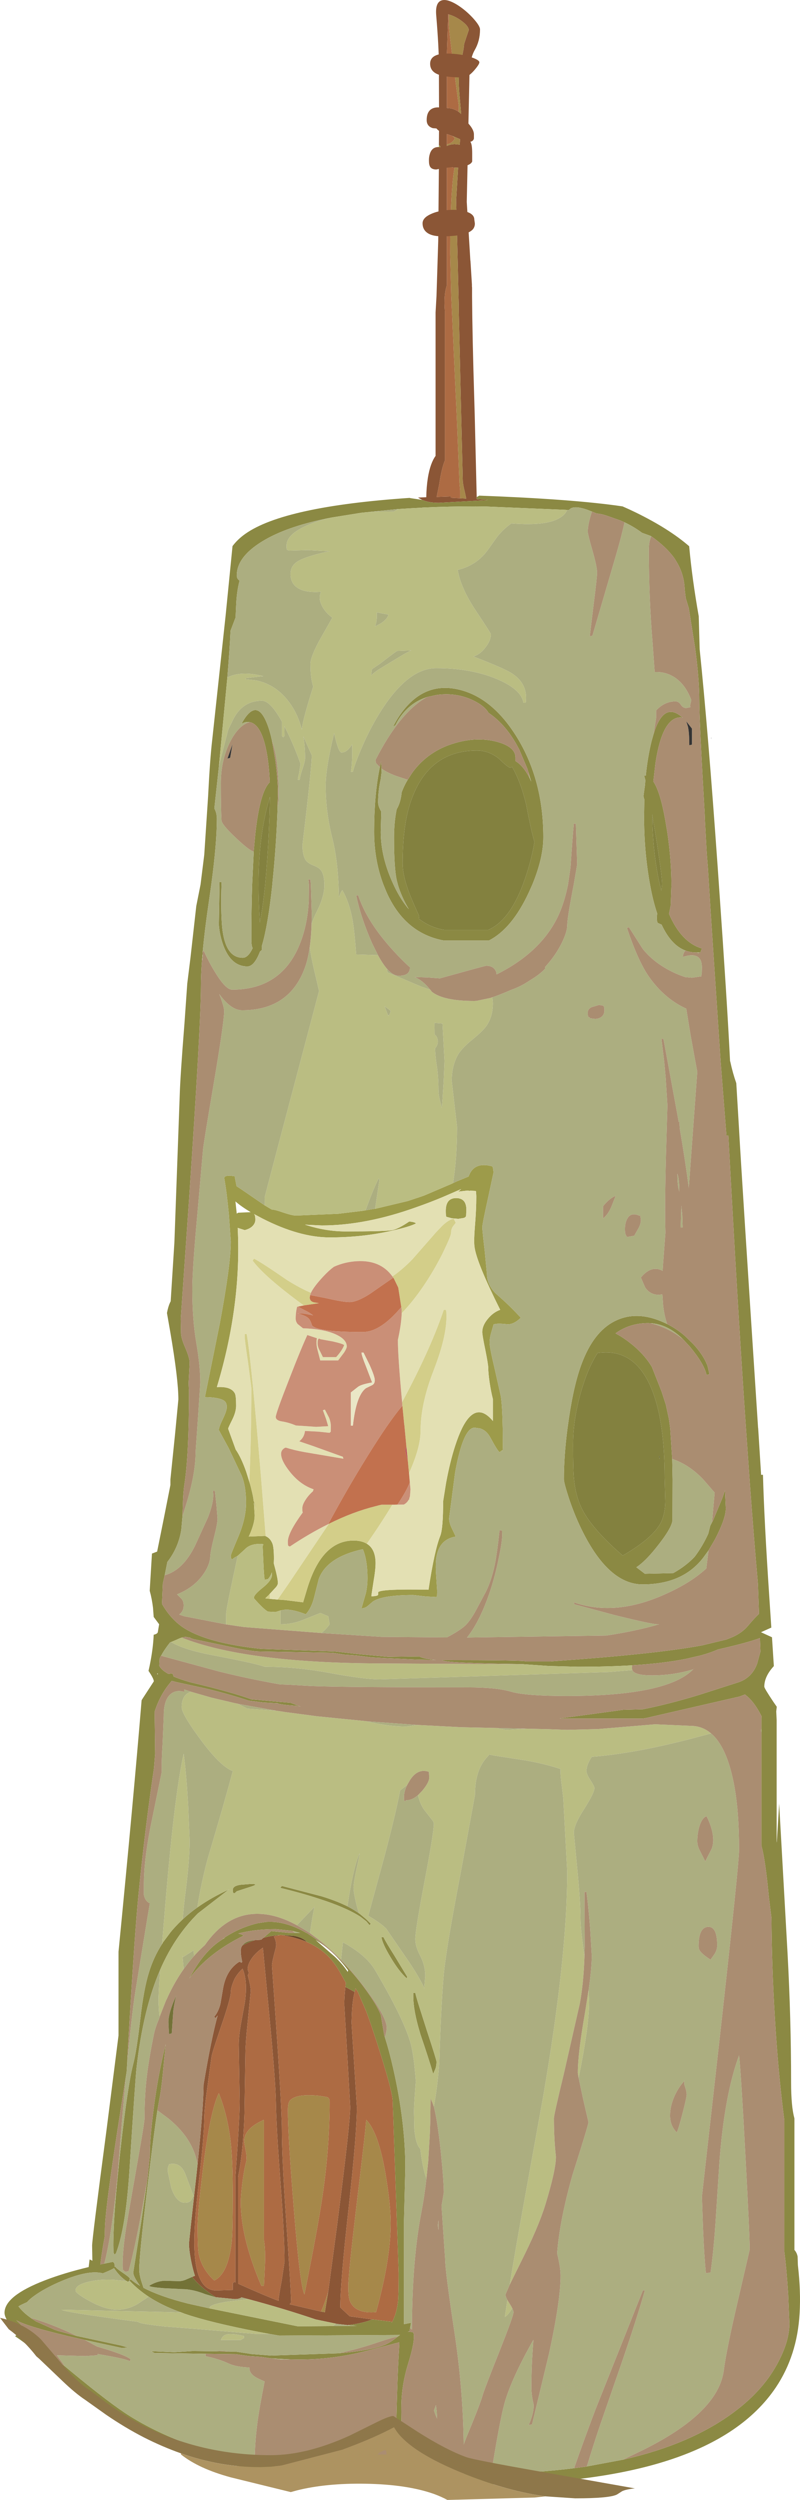 <?xml version="1.0" encoding="UTF-8" standalone="no"?>
<svg xmlns:ffdec="https://www.free-decompiler.com/flash" xmlns:xlink="http://www.w3.org/1999/xlink" ffdec:objectType="frame" height="940.95px" width="301.4px" xmlns="http://www.w3.org/2000/svg">
  <g transform="matrix(1.0, 0.0, 0.0, 1.0, 1.7, -0.75)">
    <use ffdec:characterId="520" height="935.1" transform="matrix(1.0, 0.0, 0.0, 1.0, 0.0, 0.75)" width="299.7" xlink:href="#shape0"/>
    <use ffdec:characterId="521" height="920.8" transform="matrix(1.0, 0.0, 0.0, 1.0, -1.7, 20.9)" width="239.2" xlink:href="#shape1"/>
  </g>
  <defs>
    <g id="shape0" transform="matrix(1.0, 0.0, 0.0, 1.0, 0.0, -0.75)">
      <path d="M163.7 42.0 L163.65 25.35 Q163.65 18.6 162.65 6.6 162.2 1.65 164.7 0.9 166.75 0.25 170.45 2.5 173.6 4.45 176.4 7.45 179.15 10.45 179.15 11.85 179.15 16.15 177.15 19.6 175.15 23.05 175.15 29.85 L174.55 58.2 174.65 59.25 174.5 60.7 174.15 76.75 175.15 92.9 175.5 98.7 175.55 99.0 176.1 107.8 176.1 108.55 176.15 109.0 176.15 112.2 Q176.25 127.3 177.0 151.65 L177.15 156.85 177.9 187.85 177.9 188.5 177.9 188.6 178.15 188.65 181.75 188.85 182.05 188.9 181.65 189.0 163.65 190.0 Q159.85 190.0 157.35 188.9 L156.15 188.25 155.8 188.05 156.25 188.0 158.9 187.9 Q158.95 184.1 159.5 180.6 160.4 175.1 162.4 172.35 L162.4 118.35 162.75 112.2 163.4 91.45 163.65 63.6 163.65 63.3 162.4 63.45 162.75 61.1 Q164.15 58.3 164.15 55.75 L163.65 55.35 163.7 50.0 Q162.65 49.25 162.1 48.15 L162.5 47.05 163.9 43.0 163.7 42.0 M171.1 42.85 L172.05 43.65 171.65 39.1 Q171.15 34.1 171.15 31.6 171.15 27.35 172.15 23.05 173.15 18.7 173.15 17.35 L174.0 14.75 174.9 12.1 Q174.9 10.65 172.3 8.7 169.9 6.9 167.4 6.2 L167.15 6.1 167.15 6.85 166.65 21.1 166.65 41.4 168.15 41.55 Q169.85 41.95 171.1 42.85 M166.65 55.1 L166.65 55.7 Q167.8 55.1 169.5 55.0 L171.5 55.2 171.65 53.15 168.8 51.95 166.65 51.2 166.65 55.1 M169.5 63.85 Q167.95 63.7 166.65 63.0 L166.65 108.1 Q166.05 109.9 165.85 112.2 165.65 114.7 165.9 117.85 L165.9 174.1 Q164.7 176.85 163.75 183.15 L162.8 187.8 168.15 187.6 168.15 188.1 171.65 188.3 173.95 188.4 173.45 186.05 Q172.65 182.8 172.65 181.6 L172.05 156.85 171.15 117.85 171.15 117.75 171.15 117.55 171.15 117.5 171.15 116.95 171.15 116.8 171.15 116.7 171.15 116.25 171.15 116.15 171.15 115.95 171.05 112.2 170.65 95.35 170.15 76.25 170.9 63.8 170.15 63.85 169.5 63.85 M97.55 730.1 Q100.75 729.25 103.65 729.1 L101.5 729.65 Q102.7 732.0 102.15 734.05 100.75 739.2 100.75 740.6 104.5 792.5 104.5 802.5 104.5 813.0 106.05 835.55 107.8 860.7 108.0 867.35 L107.4 868.05 119.25 870.8 120.7 871.05 122.05 862.65 125.05 840.25 125.65 835.6 125.95 833.25 Q130.25 799.6 130.25 793.75 L129.15 774.45 128.0 755.1 Q128.0 752.7 128.4 748.9 L128.45 748.6 131.9 750.5 Q131.05 754.0 130.85 758.7 L130.75 761.55 130.75 762.0 130.75 762.35 131.75 778.1 132.75 793.85 Q132.75 803.65 129.65 831.75 126.5 859.8 126.5 869.25 L128.9 871.5 130.1 872.6 138.6 873.75 Q134.75 875.3 129.15 875.9 L128.9 875.85 125.35 875.45 124.85 875.35 117.2 873.75 Q105.25 869.7 91.8 866.1 L89.3 865.45 89.05 865.6 Q88.3 866.1 86.75 866.1 L79.6 865.4 Q73.95 861.85 70.7 857.75 71.35 857.45 71.75 857.35 70.85 854.65 70.15 850.9 69.5 847.3 69.5 845.35 69.5 844.35 72.25 819.95 L72.75 815.15 Q75.0 793.15 75.0 785.35 77.85 768.3 80.3 759.35 L79.5 760.35 79.0 759.85 Q80.6 758.0 81.35 754.95 L82.3 749.4 Q83.5 742.2 88.5 739.1 L89.3 739.5 89.55 739.15 Q89.0 736.85 89.0 734.85 L89.0 734.7 89.05 734.35 89.25 733.6 89.65 732.95 89.7 732.95 Q91.85 731.8 94.35 731.0 L96.7 730.85 97.55 730.1 M76.4 786.5 Q75.3 794.25 75.25 798.1 75.15 805.05 73.3 821.05 71.5 836.5 71.5 844.6 71.5 862.85 79.75 862.85 L86.0 862.65 86.0 860.1 86.25 859.95 86.5 859.6 87.0 859.85 87.0 819.85 Q88.6 798.4 88.6 791.75 L88.25 770.35 Q88.25 767.3 89.05 762.65 L90.5 754.8 Q91.75 746.65 89.7 741.75 88.0 743.25 86.7 745.5 85.25 748.75 85.25 750.5 85.25 752.85 81.7 763.15 78.1 773.7 78.0 774.85 L76.4 786.5 M92.7 738.55 Q91.0 741.4 92.0 743.1 92.0 743.75 91.65 744.2 L91.75 744.6 Q92.85 748.8 92.75 750.35 L91.6 762.0 Q90.8 769.3 90.75 773.6 L90.4 796.45 Q89.95 810.35 88.0 820.1 L88.0 860.3 Q98.45 865.0 103.25 866.75 L103.25 866.6 Q103.25 865.35 104.4 859.35 L105.5 852.1 Q105.5 842.25 104.0 822.55 102.4 801.55 102.25 792.1 102.15 784.25 99.7 758.6 L97.35 733.85 Q94.3 735.9 92.7 738.55" fill="#8b5636" fill-rule="evenodd" stroke="none"/>
      <path d="M167.4 6.2 Q169.9 6.9 172.3 8.7 174.9 10.65 174.9 12.1 L174.0 14.75 173.15 17.35 Q173.15 18.7 172.15 23.05 171.15 27.35 171.15 31.6 171.15 34.1 171.65 39.1 L172.05 43.65 171.1 42.85 171.15 40.85 Q167.4 12.6 167.4 9.85 L167.4 6.2 M168.8 51.95 L171.65 53.15 171.5 55.2 169.5 55.0 Q167.8 55.1 166.65 55.7 L166.65 55.1 Q167.8 54.85 168.6 54.2 169.4 53.55 169.65 52.75 L168.8 51.95 M169.5 63.85 L170.15 63.85 170.9 63.8 170.15 76.25 170.65 95.35 171.05 112.2 171.15 115.95 171.15 116.15 171.15 116.25 171.15 116.7 171.15 116.8 171.15 116.95 171.15 117.5 171.15 117.55 171.15 117.75 171.15 117.85 172.05 156.85 172.65 181.6 Q172.65 182.8 173.45 186.05 L173.95 188.4 171.65 188.3 171.65 185.35 171.4 182.6 170.35 156.85 169.65 142.05 168.3 112.2 167.9 96.35 Q167.9 73.5 169.5 63.95 L169.5 63.85 M119.25 870.8 Q120.55 867.85 121.85 863.7 L122.05 862.65 120.7 871.05 119.25 870.8 M107.5 791.4 Q109.9 788.65 118.75 789.6 L121.45 790.05 Q122.5 790.3 122.5 791.85 122.5 809.0 119.8 827.4 118.1 839.0 113.0 864.35 111.3 861.15 108.95 831.55 106.75 804.4 106.75 795.1 106.75 792.3 107.5 791.4 M85.3 807.75 Q86.0 814.45 86.0 827.25 86.0 840.95 85.6 844.65 84.25 856.65 79.0 859.1 74.25 854.7 73.15 849.0 72.75 846.9 72.75 838.85 72.75 833.6 74.8 816.8 77.5 795.1 80.75 788.6 84.2 797.3 85.3 807.75 M97.25 798.85 L97.5 798.6 97.75 798.85 97.75 843.85 Q98.35 847.45 98.15 852.75 L97.75 861.1 96.75 861.1 Q89.0 843.0 89.0 829.6 89.0 827.4 89.55 822.75 90.2 817.5 91.0 814.6 91.4 813.1 90.95 810.65 90.35 807.55 90.3 806.75 90.25 802.05 97.25 798.85 M143.65 819.55 Q145.5 830.8 145.5 837.5 145.5 851.05 140.0 871.0 132.35 871.7 130.2 867.05 129.5 865.55 129.5 861.25 129.5 856.9 132.8 829.2 136.2 801.1 136.25 798.6 140.95 803.3 143.65 819.55" fill="#a6884a" fill-rule="evenodd" stroke="none"/>
      <path d="M171.1 42.85 Q169.85 41.95 168.15 41.55 L166.65 41.4 166.65 21.1 167.15 6.85 167.15 6.1 167.4 6.2 167.4 9.85 Q167.4 12.6 171.15 40.85 L171.1 42.85 M168.8 51.95 L169.65 52.75 Q169.4 53.55 168.6 54.2 167.8 54.85 166.65 55.1 L166.65 51.2 168.8 51.95 M171.65 188.3 L168.15 188.1 168.15 187.6 162.8 187.8 163.75 183.15 Q164.7 176.85 165.9 174.1 L165.9 117.85 Q165.65 114.7 165.85 112.2 166.05 109.9 166.65 108.1 L166.65 63.0 Q167.95 63.7 169.5 63.85 L169.5 63.95 Q167.9 73.5 167.9 96.35 L168.3 112.2 169.65 142.05 170.35 156.85 171.4 182.6 171.65 185.35 171.65 188.3 M103.65 729.1 L104.05 729.0 Q116.15 730.8 122.5 737.65 124.75 740.1 126.9 744.0 L128.6 747.05 128.45 748.6 128.4 748.9 Q128.0 752.7 128.0 755.1 L129.15 774.45 130.25 793.75 Q130.25 799.6 125.95 833.25 L125.65 835.6 125.05 840.25 122.05 862.65 121.85 863.7 Q120.55 867.85 119.25 870.8 L107.4 868.05 108.0 867.35 Q107.8 860.7 106.05 835.55 104.5 813.0 104.5 802.5 104.5 792.5 100.75 740.6 100.75 739.2 102.15 734.05 102.7 732.0 101.5 729.65 L103.65 729.1 M131.9 750.5 L132.25 749.1 133.1 750.45 136.05 757.25 136.0 757.35 136.1 757.35 Q138.05 762.45 140.4 769.85 146.25 787.95 146.25 791.75 L148.5 856.25 Q148.5 865.15 148.2 867.5 147.6 871.95 145.9 875.0 L145.75 874.6 138.6 873.75 130.1 872.6 128.9 871.5 126.5 869.25 Q126.5 859.8 129.65 831.75 132.75 803.65 132.75 793.85 L131.75 778.1 130.75 762.35 130.75 762.0 130.75 761.55 130.85 758.7 Q131.05 754.0 131.9 750.5 M76.4 786.5 L78.0 774.85 Q78.1 773.7 81.7 763.15 85.25 752.85 85.25 750.5 85.25 748.75 86.7 745.5 88.0 743.25 89.7 741.75 91.75 746.65 90.5 754.8 L89.05 762.65 Q88.25 767.3 88.25 770.35 L88.6 791.75 Q88.6 798.4 87.0 819.85 L87.0 859.85 86.5 859.6 86.25 859.95 86.0 860.1 86.0 862.65 79.75 862.85 Q71.5 862.85 71.5 844.6 71.5 836.5 73.3 821.05 75.15 805.05 75.25 798.1 75.3 794.25 76.4 786.5 M92.7 738.55 Q94.3 735.9 97.35 733.85 L99.7 758.6 Q102.15 784.25 102.25 792.1 102.4 801.55 104.0 822.55 105.5 842.25 105.5 852.1 L104.4 859.35 Q103.25 865.35 103.25 866.6 L103.25 866.75 Q98.45 865.0 88.0 860.3 L88.0 820.1 Q89.95 810.35 90.4 796.45 L90.75 773.6 Q90.8 769.3 91.6 762.0 L92.75 750.35 Q92.85 748.8 91.75 744.6 L91.65 744.2 Q92.0 743.75 92.0 743.1 91.0 741.4 92.7 738.55 M107.5 791.4 Q106.75 792.3 106.75 795.1 106.75 804.4 108.95 831.55 111.3 861.15 113.0 864.35 118.1 839.0 119.8 827.4 122.5 809.0 122.5 791.85 122.5 790.3 121.45 790.05 L118.75 789.6 Q109.9 788.65 107.5 791.4 M143.65 819.55 Q140.95 803.3 136.25 798.6 136.2 801.1 132.8 829.2 129.5 856.9 129.5 861.25 129.5 865.55 130.2 867.05 132.35 871.7 140.0 871.0 145.5 851.05 145.5 837.5 145.5 830.8 143.65 819.55 M97.25 798.85 Q90.25 802.05 90.3 806.75 90.35 807.55 90.95 810.65 91.4 813.1 91.0 814.6 90.2 817.5 89.55 822.75 89.0 827.4 89.0 829.6 89.0 843.0 96.75 861.1 L97.75 861.1 98.15 852.75 Q98.35 847.45 97.75 843.85 L97.75 798.85 97.5 798.6 97.25 798.85 M85.3 807.75 Q84.2 797.3 80.75 788.6 77.5 795.1 74.8 816.8 72.75 833.6 72.75 838.85 72.75 846.9 73.15 849.0 74.25 854.7 79.0 859.1 84.25 856.65 85.6 844.65 86.0 840.95 86.0 827.25 86.0 814.45 85.3 807.75" fill="#ad6b43" fill-rule="evenodd" stroke="none"/>
      <path d="M163.7 42.0 L163.9 43.0 162.5 47.05 162.1 48.15 162.0 47.85 162.25 45.5 162.25 43.6 163.7 42.2 163.7 42.0 M163.65 55.35 L164.15 55.75 Q164.15 58.3 162.75 61.1 L162.95 59.6 162.5 56.65 162.6 56.7 163.65 57.25 163.65 55.35 M98.05 454.45 L98.4 454.65 100.65 456.0 Q101.95 456.05 105.05 457.15 108.35 458.25 109.6 458.25 L110.5 458.25 125.75 457.6 126.15 457.55 134.85 456.5 139.6 455.7 140.0 455.65 151.95 452.8 157.2 451.05 158.3 450.65 168.15 446.45 170.4 445.4 174.8 443.6 175.5 442.1 Q177.85 438.1 183.75 439.75 L184.0 440.2 184.25 442.0 182.15 451.75 Q180.0 461.5 180.0 462.6 180.0 463.85 180.9 471.45 L181.75 480.25 Q181.75 484.25 185.05 487.6 190.45 492.25 194.5 496.75 191.65 499.5 189.1 499.15 185.6 498.75 184.25 499.25 L183.3 502.55 Q182.75 504.5 182.75 506.0 182.75 507.9 184.65 515.9 L187.0 526.35 Q187.55 530.1 187.7 538.4 L187.75 545.5 187.65 547.0 187.5 546.6 186.5 547.35 Q185.7 546.75 183.0 541.75 181.6 539.15 179.2 538.4 L177.1 538.1 Q176.55 538.1 176.0 538.4 172.4 540.35 169.75 555.05 L167.5 572.25 Q167.5 573.8 168.4 575.75 L170.0 579.1 Q163.4 580.15 162.6 587.8 162.35 590.3 162.65 594.2 L163.0 599.6 162.95 601.4 162.75 601.85 158.85 601.65 154.0 601.1 Q142.6 601.1 138.85 603.5 L136.85 605.2 Q135.9 606.05 134.5 606.1 L136.2 600.2 Q136.75 597.5 136.75 594.85 136.75 587.95 135.0 583.85 121.45 586.8 118.4 595.05 L116.65 601.95 Q115.65 606.0 113.5 608.35 108.8 606.5 105.75 606.6 L104.0 606.9 102.1 607.5 99.25 607.35 Q97.5 606.35 94.0 602.35 L94.0 602.0 Q94.0 600.95 97.4 598.25 100.75 595.55 100.75 593.5 L100.75 592.55 Q100.2 594.05 99.25 595.1 L98.0 595.35 Q97.7 593.1 97.55 589.25 L97.25 582.6 97.5 582.25 Q97.75 581.85 96.25 581.85 92.45 581.85 90.55 583.9 L87.85 586.35 86.5 587.1 85.9 587.6 Q85.25 587.8 85.25 586.25 85.25 585.85 88.15 579.0 91.0 572.2 91.0 566.35 91.0 560.0 89.25 555.95 L84.45 545.8 80.75 539.0 Q80.75 537.95 82.25 534.85 83.75 531.8 83.75 530.35 83.75 528.75 82.85 528.05 81.1 526.7 75.5 526.6 L81.05 499.2 Q85.25 476.8 85.25 468.0 L84.55 458.15 Q83.75 449.5 82.75 444.0 L83.05 443.65 Q83.45 443.25 85.0 443.25 L86.8 443.5 86.75 443.75 87.4 447.1 87.45 447.25 89.15 448.35 98.05 454.45 M136.5 581.8 Q139.75 583.75 139.8 589.05 139.8 591.55 139.05 595.85 L138.25 601.1 138.25 601.6 Q140.65 601.5 140.75 601.0 L140.8 600.0 Q142.05 598.75 159.75 599.1 161.95 584.4 164.2 578.75 165.25 576.05 165.25 565.85 L166.35 558.95 Q167.85 550.85 169.8 544.9 171.05 541.05 172.35 538.4 177.55 527.85 184.0 535.6 L184.0 527.35 Q183.3 524.65 182.75 521.0 182.25 517.55 182.25 515.6 182.25 514.35 181.15 508.85 180.0 503.35 180.0 502.1 180.0 499.65 182.1 497.15 184.1 494.7 186.75 493.75 177.7 475.65 177.05 469.85 176.8 467.55 177.2 462.65 177.75 456.25 177.75 451.0 L177.65 449.25 177.5 449.0 175.35 448.9 175.25 449.0 174.55 448.85 171.0 449.25 172.05 448.3 165.0 451.35 Q160.35 453.3 155.35 455.05 136.1 462.0 119.5 462.0 L113.2 461.7 Q120.95 464.25 128.5 464.25 143.65 464.25 146.15 463.75 148.45 463.25 152.5 460.5 154.75 460.75 155.0 461.25 152.45 462.55 145.6 464.05 134.7 466.5 122.5 466.5 111.15 466.5 97.3 459.45 L94.0 457.7 94.15 457.9 Q94.5 458.4 94.5 459.85 94.5 460.85 93.85 461.75 92.85 463.15 90.5 463.75 L87.85 462.9 Q89.35 491.85 80.0 522.85 85.4 522.5 86.8 525.25 87.25 526.15 87.25 529.85 87.25 532.2 85.75 535.2 84.25 538.2 84.25 538.5 L87.1 546.35 Q89.15 549.3 91.05 554.7 L92.55 559.5 92.85 560.65 93.45 563.2 93.7 564.45 93.85 565.55 95.2 569.55 93.95 566.35 94.25 571.1 Q94.25 574.1 92.25 578.6 L92.0 579.1 98.1 578.85 98.4 578.95 Q100.1 579.7 100.9 581.65 101.5 583.05 101.5 587.5 L101.45 589.2 Q103.0 594.8 103.0 596.6 103.0 597.2 102.35 598.05 L99.9 600.7 99.7 600.95 98.7 601.9 98.5 602.1 98.25 602.35 100.0 602.55 102.9 602.8 105.65 603.0 112.5 603.85 113.8 599.5 Q115.15 594.9 116.8 591.55 122.2 580.6 131.5 580.6 L131.65 580.6 131.75 580.6 131.85 580.6 131.95 580.6 Q134.7 580.7 136.5 581.8 M170.15 451.7 Q174.0 451.7 174.0 456.1 L173.9 458.35 173.75 458.75 173.15 459.15 171.0 459.5 168.55 459.3 166.5 458.75 166.4 458.55 Q166.25 458.05 166.25 456.5 166.25 451.7 170.15 451.7 M88.0 457.2 L92.75 457.0 Q89.15 454.85 87.0 452.95 L87.5 457.55 88.0 457.2" fill="#9d9b4a" fill-rule="evenodd" stroke="none"/>
      <path d="M157.35 188.9 Q159.85 190.0 163.65 190.0 L181.65 189.0 182.05 188.9 181.75 188.85 178.15 188.65 177.9 188.6 177.9 188.5 177.9 187.85 178.5 187.5 178.85 187.3 Q214.3 188.6 232.85 191.35 235.4 192.45 237.95 193.7 250.4 199.8 257.95 206.35 259.05 218.55 261.55 232.7 L261.9 245.1 Q265.05 275.55 268.65 326.55 L269.15 333.7 Q272.25 377.8 273.35 400.1 L273.45 400.4 Q274.35 404.6 275.7 408.45 L276.75 426.0 Q277.7 443.15 283.9 538.05 L283.95 538.4 285.05 555.85 285.75 555.85 Q286.2 572.85 288.15 602.05 L288.9 613.35 285.0 615.1 289.15 617.0 289.85 627.85 Q286.25 631.75 286.25 635.6 286.25 636.2 289.7 641.35 L290.95 643.15 290.8 644.45 290.75 644.9 290.9 648.1 290.9 693.85 290.95 694.3 291.85 679.6 295.0 735.75 Q296.35 760.55 296.35 784.6 296.35 793.6 297.6 798.1 L297.6 847.6 Q298.5 848.6 298.8 850.05 L298.9 853.25 Q300.05 863.2 299.55 871.55 298.65 887.35 290.6 899.35 266.05 935.85 178.45 935.85 L150.05 934.2 150.0 934.35 148.5 934.85 Q144.9 933.4 140.8 933.65 L138.95 934.4 Q136.3 935.35 134.5 935.35 119.25 935.35 113.65 933.9 108.4 932.5 104.25 932.6 65.5 925.45 39.15 907.5 31.7 902.4 20.3 892.8 9.4 883.65 4.0 880.1 L4.25 879.85 4.5 879.6 6.5 880.55 Q0.0 874.3 0.0 871.25 0.0 864.9 15.2 859.05 22.45 856.25 31.7 854.05 L32.05 851.2 Q32.5 851.3 33.1 851.7 L33.0 846.0 Q33.0 843.5 38.4 802.7 L42.95 766.9 42.95 735.35 Q48.65 677.15 51.65 640.7 L52.05 640.05 56.25 633.6 Q56.25 632.6 54.25 629.65 L54.65 627.85 Q56.0 621.3 56.2 616.05 57.55 615.75 57.75 615.1 L58.25 612.1 56.2 609.35 55.95 605.95 Q55.55 602.55 54.7 599.5 L55.55 585.5 57.5 584.75 60.15 571.6 62.5 559.7 62.5 557.6 64.25 540.55 65.5 527.5 Q65.5 519.95 62.45 502.1 L61.2 494.95 61.45 493.75 Q61.95 491.7 62.6 490.55 L64.0 468.4 66.0 413.25 Q66.2 406.0 67.8 385.9 L68.85 370.95 70.05 361.3 72.25 341.75 73.85 333.7 75.25 322.5 76.7 300.5 Q77.4 286.45 78.25 279.25 L83.3 232.45 85.9 206.3 Q87.8 203.75 90.7 201.7 105.3 191.35 152.6 188.15 L153.0 188.25 157.35 188.9 M211.4 192.65 L181.45 191.4 177.5 191.35 Q167.5 191.35 158.6 191.75 L158.5 191.75 157.45 191.8 157.05 191.85 153.25 192.05 148.3 192.35 134.4 193.75 123.2 195.55 122.95 195.6 Q107.65 198.55 98.5 203.7 87.5 209.9 87.5 217.35 87.5 218.6 88.5 219.25 L88.55 219.3 Q87.45 223.5 87.25 228.75 L87.05 233.15 85.15 238.15 Q84.85 244.95 83.95 255.75 L80.8 288.95 79.05 305.05 Q80.0 306.75 80.0 309.0 80.0 318.1 77.9 333.7 L77.0 340.05 Q75.4 350.8 74.65 359.2 L74.6 360.0 74.4 362.15 Q74.0 367.65 74.0 372.0 74.0 386.15 69.5 452.55 L66.4 497.1 66.5 502.5 Q66.5 504.4 68.15 508.15 69.75 511.9 69.75 513.75 L69.35 521.35 69.5 524.75 Q69.5 548.5 67.75 559.6 67.3 562.4 67.15 568.05 L67.05 571.45 66.6 576.5 Q65.55 583.25 61.35 588.65 L60.35 593.65 59.65 596.8 59.35 603.8 59.3 604.4 Q62.8 610.5 67.9 613.7 76.9 619.25 96.5 621.35 L124.5 622.35 133.5 623.35 144.5 624.35 156.3 624.2 Q157.8 625.15 162.7 625.55 L155.2 625.4 143.5 624.85 138.2 624.55 132.5 623.85 128.2 623.55 123.5 622.85 96.0 622.35 Q93.4 622.35 85.95 620.8 L72.0 617.85 Q70.55 617.6 69.95 617.15 L68.25 616.85 67.4 616.95 Q66.3 617.2 64.65 618.0 L62.75 618.8 62.4 618.9 61.4 620.2 Q59.8 622.4 59.0 623.95 L58.95 623.95 58.65 624.6 58.45 624.95 58.3 627.7 Q59.05 629.3 61.75 630.8 L63.0 630.6 63.4 630.85 63.75 631.8 Q66.25 632.85 69.9 633.9 85.5 637.6 93.0 640.35 L104.0 641.35 107.75 641.65 111.6 643.1 110.5 642.85 106.75 642.55 Q103.0 642.15 103.0 641.85 L97.5 641.55 92.0 640.85 Q84.1 638.25 75.65 636.25 L64.65 633.85 63.0 633.4 62.15 634.45 Q60.95 635.9 59.7 637.95 57.75 641.25 56.55 645.05 L56.65 651.95 56.75 660.9 56.3 666.35 Q52.9 689.25 50.5 713.6 49.0 728.5 46.65 769.0 L46.6 769.95 46.6 770.2 46.25 776.45 46.25 776.8 46.0 780.65 45.65 782.75 45.65 782.9 Q38.45 827.4 37.85 838.5 L37.8 840.25 37.75 842.5 Q36.65 848.5 36.1 853.05 L37.6 852.75 40.75 852.1 41.15 852.35 Q41.5 852.6 41.5 853.95 L41.75 853.85 Q41.95 854.45 44.35 856.05 46.9 857.75 47.25 858.35 L47.05 859.1 47.25 858.95 47.5 858.6 Q48.95 859.9 51.05 861.1 48.5 857.6 48.5 856.1 L51.65 836.15 53.9 820.4 54.75 812.05 54.75 811.75 Q54.75 805.7 56.15 794.85 L56.25 794.05 Q57.9 781.3 60.75 770.1 L60.15 775.85 Q59.15 787.3 58.25 791.35 L57.6 795.05 Q56.35 803.1 53.95 823.05 50.75 849.6 50.75 855.1 50.75 856.6 51.45 859.05 L52.35 861.85 Q58.5 865.1 69.15 867.8 L77.25 869.6 110.5 876.35 123.7 876.25 132.75 876.2 129.15 875.9 Q134.75 875.3 138.6 873.75 L145.75 874.6 145.9 875.0 Q147.6 871.95 148.2 867.5 148.5 865.15 148.5 856.25 L146.25 791.75 Q146.25 787.95 140.4 769.85 138.05 762.45 136.1 757.35 L136.0 757.35 136.05 757.25 133.1 750.45 132.25 749.1 131.9 750.5 128.45 748.6 128.6 747.05 126.9 744.0 Q124.75 740.1 122.5 737.65 116.15 730.8 104.05 729.0 L103.65 729.1 Q100.75 729.25 97.55 730.1 L100.5 727.6 106.9 728.25 107.0 728.25 107.1 728.25 107.15 728.25 107.25 728.25 107.3 728.25 107.4 728.25 109.4 728.3 111.4 728.3 108.5 727.5 102.25 726.85 Q94.35 726.85 88.05 728.5 89.8 728.9 90.0 729.35 76.85 735.8 69.65 745.4 75.5 734.2 83.15 730.1 L82.2 730.5 Q88.3 726.3 95.5 724.6 L95.9 724.55 98.45 724.15 99.55 724.1 Q106.3 723.95 113.85 728.35 L114.0 728.35 114.6 728.8 Q119.45 731.8 124.7 736.7 130.75 742.35 135.8 749.25 140.25 755.3 141.75 759.1 L143.1 767.0 143.3 767.55 Q145.0 772.9 146.45 779.35 151.0 799.4 151.0 816.75 L150.5 836.6 150.5 875.55 152.45 875.15 153.15 875.05 152.8 876.95 152.6 878.15 151.9 878.45 152.5 878.35 153.85 878.6 Q154.25 878.8 154.25 880.35 154.25 883.4 151.95 890.8 149.65 898.4 149.5 905.85 149.4 910.8 149.8 920.75 L150.2 930.05 Q164.5 931.85 178.45 931.85 L179.2 931.85 182.9 931.85 Q199.95 931.6 214.6 929.75 L218.8 929.2 233.0 926.55 Q258.85 920.7 275.2 908.35 286.3 900.0 291.65 889.5 295.7 881.75 295.7 875.35 L295.25 864.3 Q294.6 854.2 293.8 848.35 L293.8 798.85 Q291.45 780.9 290.2 759.6 289.05 740.55 288.95 722.7 L287.95 714.55 Q286.65 700.75 285.15 695.35 L285.15 652.8 285.15 651.45 285.15 647.35 285.2 646.7 Q282.35 641.0 279.0 638.6 L279.1 638.5 278.4 638.75 276.95 639.3 241.9 647.35 240.5 647.6 211.5 647.6 209.1 647.55 233.1 644.3 240.5 644.1 Q250.55 642.1 261.8 638.65 L276.0 634.1 Q281.5 632.5 283.55 626.95 L284.7 622.75 284.8 622.4 284.6 617.3 Q280.1 619.0 268.75 621.6 266.2 622.75 262.45 623.8 L256.85 625.1 Q248.5 626.8 236.5 627.55 227.3 628.1 216.0 628.1 L205.0 627.8 195.6 627.15 195.5 627.1 Q165.0 626.7 165.0 625.6 195.75 625.6 196.5 626.1 L205.5 626.1 Q245.15 623.35 262.8 620.05 L271.95 617.85 272.85 617.5 274.2 616.95 Q277.85 615.35 280.05 612.75 282.6 609.7 284.25 608.2 L283.85 596.9 Q282.35 580.0 280.8 559.0 L279.35 538.4 Q276.7 500.2 273.95 450.6 L272.7 428.1 272.0 428.25 269.8 400.4 267.0 358.4 266.05 344.05 265.4 333.7 265.0 327.3 264.6 322.35 264.5 320.75 263.85 308.9 263.8 307.2 Q261.75 272.25 261.75 264.35 261.75 256.15 260.15 244.45 L257.8 229.65 256.65 225.85 256.25 222.5 Q256.05 216.9 253.2 212.2 L253.05 211.95 252.8 211.55 252.7 211.35 252.55 211.15 252.3 210.75 Q249.2 206.5 243.65 202.6 L243.5 202.5 240.2 201.3 Q237.1 199.0 233.6 197.35 L232.0 196.65 227.05 194.9 226.55 194.75 225.55 194.45 224.7 194.25 223.05 194.0 221.3 193.3 219.5 192.6 Q215.2 191.1 213.35 192.1 L212.55 192.75 211.4 192.65 M92.25 272.55 L91.6 272.5 Q90.3 272.5 89.25 273.25 94.75 263.05 98.75 272.75 99.9 275.5 100.8 279.65 L100.75 279.55 100.9 280.25 102.0 286.75 Q103.0 294.05 103.0 299.1 L102.9 303.05 102.85 304.4 102.9 304.35 Q102.4 318.8 101.0 332.45 L100.9 333.7 Q99.25 349.2 96.9 356.95 L97.0 358.25 96.25 358.9 Q94.1 364.5 91.5 364.5 85.45 364.5 82.5 356.75 81.05 352.85 80.75 348.85 L81.0 333.7 81.0 332.75 81.75 332.75 81.75 333.7 Q81.45 343.85 82.0 349.75 83.15 361.25 89.75 361.25 91.8 361.25 93.5 357.6 L93.3 357.2 Q93.0 356.25 93.0 354.35 93.0 342.65 93.3 333.7 L93.9 321.25 93.9 320.95 94.5 314.5 Q96.25 298.7 99.95 295.15 L99.9 294.25 Q99.65 289.3 99.0 285.25 97.05 273.25 92.25 272.55 M159.45 263.05 Q153.75 264.75 149.9 269.55 148.4 271.4 147.3 273.65 L146.35 274.35 Q147.65 271.75 149.2 269.55 157.95 257.15 171.15 260.3 183.8 263.25 193.05 278.25 203.0 294.4 203.0 315.85 203.0 323.65 198.85 333.7 L197.55 336.6 Q191.2 350.3 182.5 354.75 L165.5 354.75 Q150.75 352.0 143.9 336.5 L142.75 333.7 Q139.25 324.4 139.25 313.75 139.25 299.95 141.4 289.5 L141.85 287.35 Q141.9 288.35 142.1 289.35 L142.05 290.05 142.0 291.9 141.75 293.85 141.75 293.95 Q140.75 298.35 140.75 302.75 140.75 304.25 141.9 306.15 L141.95 306.2 141.75 313.85 Q141.75 323.45 146.55 333.7 L147.05 334.75 Q149.4 339.55 152.3 342.95 149.45 338.05 148.2 333.7 L147.8 332.15 Q146.75 327.6 146.75 316.0 146.75 310.25 147.75 305.35 149.05 303.2 149.5 300.05 L149.65 298.9 Q150.6 296.4 151.9 294.25 L153.35 292.0 153.9 291.2 Q159.85 283.3 169.65 280.45 177.95 278.0 185.35 279.9 192.5 281.8 192.5 285.85 L192.5 287.2 Q195.5 289.0 197.8 293.55 L198.45 294.95 197.0 290.1 193.85 282.7 193.65 282.35 Q189.1 273.6 182.35 269.05 180.95 266.55 176.85 264.5 170.6 261.4 163.4 262.25 L163.15 262.3 163.0 262.3 162.75 262.35 162.6 262.35 162.45 262.4 159.45 263.05 M152.1 335.85 Q153.2 338.95 156.25 345.6 L156.1 346.55 Q160.4 349.9 165.75 350.75 L182.25 350.75 Q190.2 347.25 195.3 333.7 L196.15 331.35 Q198.65 324.0 199.65 317.65 198.25 312.7 196.55 303.65 194.55 295.15 191.25 289.4 L190.5 289.75 Q189.45 289.4 186.15 286.2 182.4 283.25 178.0 283.25 159.2 283.25 152.8 303.25 150.0 311.95 150.0 325.75 150.0 329.2 151.4 333.7 L152.1 335.85 M95.7 333.7 Q95.7 340.25 96.2 348.0 97.35 342.15 98.2 333.7 L98.5 330.25 Q99.75 315.6 100.0 300.65 96.5 312.3 95.85 326.7 95.7 330.0 95.7 333.7 M244.55 277.0 Q248.4 264.4 255.5 270.9 L254.75 270.75 Q247.85 270.75 245.25 287.95 L244.45 294.9 Q247.05 298.75 248.95 309.5 L249.75 314.3 Q251.25 324.6 251.25 333.7 L251.25 334.0 251.0 341.45 250.35 344.7 Q254.95 355.45 262.75 357.75 L262.65 358.1 262.6 358.1 262.25 359.0 Q262.9 359.2 261.65 359.25 L260.95 359.25 260.6 359.25 Q258.5 359.25 256.6 358.55 251.15 356.55 247.55 348.75 L247.5 348.75 246.15 348.15 Q245.75 347.7 245.75 346.0 L245.9 344.55 Q244.3 339.85 243.2 333.7 L243.0 332.6 Q240.7 319.2 241.0 305.6 L241.05 301.6 Q240.75 300.8 240.75 300.25 L241.3 296.25 241.45 294.4 241.0 292.75 241.6 292.75 Q242.3 285.75 243.8 279.65 L244.55 277.0 M249.65 499.1 Q253.15 500.85 256.25 503.5 L259.45 506.6 Q263.15 510.6 264.65 514.35 L264.85 514.8 265.5 517.65 265.55 518.0 264.5 518.25 Q263.6 514.1 258.2 507.6 L255.55 504.75 Q249.75 499.1 243.4 498.8 L242.55 498.75 Q235.55 498.75 230.2 502.6 231.1 503.1 232.2 503.75 240.05 508.8 243.9 515.25 L247.55 524.5 249.15 529.45 250.3 534.75 250.8 538.4 251.55 549.85 251.7 557.55 251.65 572.75 Q251.65 575.7 245.25 583.6 241.25 588.55 238.05 590.65 L241.25 593.1 251.95 592.85 Q256.85 590.1 260.05 586.65 263.05 582.65 265.15 578.0 L265.9 575.0 266.55 573.75 266.95 573.0 270.45 564.6 271.45 561.7 271.75 568.5 Q271.75 572.3 267.7 580.1 L265.25 584.3 265.2 584.35 263.2 587.1 Q255.45 597.1 240.4 597.1 228.05 597.1 218.25 578.1 215.0 571.8 212.6 564.55 210.75 558.85 210.75 557.5 210.75 548.75 212.1 538.4 L212.6 534.85 Q214.65 520.8 217.95 512.75 222.65 501.1 230.9 497.55 237.9 494.5 246.3 497.65 248.0 498.3 249.65 499.1 M244.0 307.25 Q244.2 321.75 246.85 333.6 L246.9 333.7 247.45 336.1 247.75 333.7 247.75 333.6 Q247.75 330.25 245.15 314.0 L244.0 307.25 M223.5 509.9 Q220.65 514.3 218.5 520.5 215.35 529.7 214.5 538.4 214.2 541.5 214.2 544.5 214.2 554.15 214.55 557.4 215.1 563.45 217.3 568.15 220.9 575.85 232.9 586.25 244.6 579.5 247.45 573.5 248.85 570.45 248.95 565.95 L248.7 556.85 Q248.7 546.55 247.55 538.4 246.75 532.75 245.4 528.15 239.35 507.75 223.55 510.0 L223.5 509.9 M57.5 630.95 L57.85 630.85 57.6 630.55 57.5 630.95 M72.65 718.7 Q78.0 714.9 84.75 711.85 L84.55 712.0 84.3 712.1 84.1 712.25 72.9 720.9 72.2 721.6 Q69.35 724.5 66.85 727.85 62.5 733.65 59.25 740.75 L58.6 742.25 Q52.25 756.9 49.75 779.0 49.3 782.85 47.05 817.9 45.65 839.35 42.0 848.85 L41.5 849.35 Q41.15 849.0 41.05 848.35 L41.0 845.85 Q41.0 833.95 43.7 809.8 46.35 786.0 48.5 777.6 49.75 772.85 51.15 760.75 52.45 749.45 54.4 743.2 56.15 737.45 59.35 732.45 L59.35 732.5 59.7 731.85 62.65 727.9 62.95 727.55 63.05 727.4 63.2 727.25 63.35 727.05 63.5 726.9 64.5 725.8 65.6 724.65 67.15 723.15 Q69.7 720.8 72.65 718.7 M128.65 718.0 Q131.5 719.4 133.9 721.15 L135.95 722.85 136.55 723.4 138.0 724.85 137.5 725.35 136.35 723.95 134.1 722.2 Q132.05 720.85 129.05 719.45 L127.0 718.55 Q123.5 717.05 119.15 715.65 112.6 713.45 104.0 711.35 104.0 711.05 104.25 710.9 L104.5 710.6 119.65 714.55 119.95 714.65 Q123.75 715.85 126.55 717.05 L128.65 718.0 M146.9 736.85 L151.75 744.85 151.5 745.35 Q148.6 742.75 145.45 737.45 142.4 732.4 142.0 729.85 L142.75 729.85 Q143.65 731.7 146.9 736.85 M86.75 713.3 Q86.0 713.65 86.0 712.1 86.0 710.55 89.0 710.15 L92.75 709.85 Q95.9 709.8 93.35 710.7 L87.5 712.6 86.75 713.3 M109.3 729.45 L104.45 729.05 Q109.7 729.9 113.85 731.65 112.5 730.1 109.3 729.45 M154.0 750.85 L154.75 750.85 Q155.3 753.2 157.2 759.0 L157.4 759.65 158.65 763.55 159.1 765.0 159.35 765.75 Q162.75 776.1 162.75 776.75 162.75 778.35 162.3 779.5 L161.5 781.35 Q160.05 776.25 156.65 766.3 L156.55 765.9 Q154.0 757.55 154.0 752.0 L154.0 750.85 M129.45 742.35 Q123.8 734.8 117.2 730.95 L124.45 737.25 Q127.65 740.35 129.3 742.95 L129.45 742.35 M85.15 885.85 L87.0 885.85 93.2 886.8 100.5 887.35 125.8 886.5 Q136.8 885.6 142.25 883.7 L143.35 883.3 Q145.55 882.35 148.1 880.25 L148.15 880.25 149.0 879.6 103.5 879.85 99.75 879.2 Q81.3 875.8 70.4 872.45 L67.8 871.6 67.2 871.35 66.65 871.15 65.65 870.8 Q59.25 868.45 54.3 865.2 50.45 862.65 47.5 859.6 L47.05 859.15 46.75 859.45 46.5 859.6 46.3 859.5 46.0 859.3 45.95 859.3 Q43.45 857.7 41.25 854.45 40.4 855.05 37.05 856.4 31.4 854.9 20.25 859.85 15.15 862.1 11.45 864.7 9.4 866.15 8.5 867.25 6.1 868.3 5.25 868.85 7.1 871.25 9.95 873.2 L9.9 873.2 11.85 874.5 18.9 877.65 20.2 878.1 27.3 880.0 43.3 883.45 43.25 883.4 46.45 884.3 44.2 884.55 44.2 884.5 30.3 881.5 24.1 880.1 23.15 879.85 Q8.5 876.35 4.5 874.1 L4.75 874.35 16.25 885.75 20.0 889.25 22.75 891.4 25.1 893.35 Q39.85 905.55 47.25 910.15 66.05 921.9 94.25 927.65 106.6 930.15 120.75 931.5 L125.85 931.95 128.5 931.8 130.0 931.85 139.55 930.6 144.75 929.3 146.85 929.6 146.95 928.3 Q147.75 927.7 147.75 927.1 L147.05 926.6 Q147.5 919.2 147.75 907.05 148.05 895.5 148.45 888.2 L148.75 883.1 148.75 882.35 136.4 885.6 Q123.75 888.85 111.0 888.85 L107.8 888.8 103.0 888.55 100.3 888.4 96.5 887.85 92.15 887.55 87.0 886.85 75.75 886.7 56.55 886.4 55.15 885.7 64.0 886.1 70.9 885.65 79.15 885.75 85.15 885.85" fill="#8b8943" fill-rule="evenodd" stroke="none"/>
      <path d="M148.3 192.35 L153.25 192.05 157.05 191.85 157.45 191.8 158.5 191.75 158.6 191.75 Q167.5 191.35 177.5 191.35 L181.45 191.4 211.4 192.65 211.95 192.7 Q211.35 194.25 209.7 195.35 204.6 198.9 191.0 197.75 188.05 199.75 185.65 202.75 L182.05 207.8 Q177.8 213.6 170.75 215.25 171.85 222.05 177.7 230.8 183.25 239.1 183.25 239.5 183.25 241.95 180.95 244.75 179.1 247.1 176.65 247.85 188.0 252.2 191.0 254.1 196.5 257.6 196.5 263.35 L196.45 264.95 196.25 265.25 195.5 265.25 Q194.7 260.25 185.65 256.4 175.95 252.25 162.6 252.25 151.55 252.25 140.8 270.0 137.15 276.05 134.15 283.2 131.8 288.8 131.25 291.25 L130.5 291.25 Q131.1 287.75 130.95 281.1 L130.95 280.95 Q129.05 284.0 127.0 284.0 125.75 284.0 124.2 276.7 121.0 289.75 121.0 296.6 121.0 306.25 123.5 316.2 125.35 323.5 125.85 333.7 L126.0 338.45 Q126.65 336.55 127.25 335.75 129.9 340.3 131.15 347.1 131.85 351.15 132.5 360.0 L140.7 360.25 Q142.45 363.5 144.1 365.4 L144.25 366.7 144.95 367.0 157.15 372.15 160.35 373.25 160.4 373.25 160.75 373.7 160.95 374.0 Q165.25 377.5 177.0 377.5 L177.9 377.45 183.15 376.35 183.8 376.15 184.0 378.25 Q184.0 383.4 181.6 386.85 180.25 388.8 176.25 392.05 172.45 395.15 170.9 397.65 170.15 398.95 169.65 400.4 168.5 403.55 168.5 407.6 L169.5 416.25 170.5 424.85 Q170.5 436.65 169.0 446.05 L168.15 446.45 158.3 450.65 157.2 451.05 151.95 452.8 140.0 455.65 139.6 455.7 139.9 453.85 141.25 444.75 141.0 444.25 Q138.9 448.3 136.05 456.3 L134.85 456.5 126.15 457.55 125.75 457.6 110.5 458.25 109.6 458.25 Q108.35 458.25 105.05 457.15 101.95 456.05 100.65 456.0 L98.4 454.65 98.05 454.45 98.0 451.5 Q98.0 451.1 118.5 373.75 L116.65 365.85 Q115.4 360.5 115.0 357.25 115.55 353.35 115.7 348.55 116.4 346.3 117.65 343.85 120.5 338.25 120.5 333.85 L120.5 333.7 Q120.45 329.95 119.2 328.3 118.45 327.3 116.4 326.5 114.35 325.7 113.55 324.6 112.25 322.8 112.25 318.75 115.75 289.5 115.75 285.0 L113.9 280.9 112.6 277.95 Q113.25 281.7 113.25 286.0 113.25 287.3 112.35 289.95 111.35 292.8 111.25 294.25 L110.5 294.25 Q110.5 293.65 111.0 291.65 L111.5 288.25 Q109.4 282.2 106.55 276.3 L105.45 274.1 105.5 277.75 105.0 278.25 104.5 277.75 104.5 272.35 Q100.15 264.5 97.0 264.5 89.85 264.5 86.3 271.25 L84.35 275.25 84.25 275.55 80.8 288.95 83.95 255.75 Q89.15 253.1 97.5 255.25 L91.0 256.0 90.8 256.4 94.9 256.85 Q102.55 258.5 107.5 265.4 110.6 269.7 112.0 275.3 L112.0 275.55 Q112.05 273.0 115.4 262.0 L116.3 259.15 116.5 259.75 116.05 258.35 Q115.45 256.0 115.3 253.15 L115.25 250.6 Q115.25 248.05 118.75 241.6 L123.5 233.25 Q120.8 231.25 119.55 228.7 118.1 225.8 119.25 223.5 112.1 224.05 109.3 221.1 107.75 219.45 107.75 216.85 107.75 213.85 110.2 212.2 112.75 210.5 120.0 208.75 L122.5 208.25 114.35 207.8 107.25 208.0 106.45 207.7 Q106.25 207.6 106.25 206.1 106.25 201.55 115.3 197.95 118.8 196.55 122.95 195.6 L123.2 195.55 134.4 193.75 135.25 193.65 Q141.4 193.1 146.55 193.35 L148.3 192.35 M195.6 627.15 L205.0 627.8 216.0 628.1 Q227.3 628.1 236.5 627.55 236.25 628.65 236.55 629.35 L227.5 630.1 141.5 632.85 Q135.65 632.85 122.9 630.5 110.1 628.1 98.0 628.1 95.15 626.95 78.65 623.8 67.7 621.75 62.75 618.8 L64.65 618.0 Q66.3 617.2 67.4 616.95 L66.8 617.15 Q90.65 626.6 141.0 626.85 L195.6 627.15 M123.7 876.25 L110.5 876.35 77.25 869.6 77.25 869.35 Q77.25 868.2 83.65 867.1 L91.8 866.1 Q105.25 869.7 117.2 873.75 L124.85 875.35 124.45 875.75 123.7 876.25 M139.6 236.55 L141.75 235.4 Q144.2 233.8 144.65 232.1 L140.25 231.25 Q140.45 234.45 139.6 236.55 M148.0 245.75 Q147.7 245.75 141.35 250.65 L138.45 252.6 138.1 254.95 Q139.75 253.45 141.75 252.25 L149.5 247.55 Q151.5 246.35 153.25 245.55 L148.0 245.75 M143.4 380.0 L144.65 383.3 144.55 382.9 145.0 382.75 145.5 381.25 Q144.75 380.6 143.2 379.5 L143.4 380.0 M119.4 615.4 L90.25 613.15 83.45 612.15 83.45 612.1 83.5 608.0 Q83.5 606.3 87.85 586.35 L90.55 583.9 Q92.45 581.85 96.25 581.85 97.75 581.85 97.5 582.25 L97.25 582.6 97.55 589.25 Q97.7 593.1 98.0 595.35 L99.25 595.1 Q100.2 594.05 100.75 592.55 L100.75 593.5 Q100.75 595.55 97.4 598.25 94.0 600.95 94.0 602.0 L94.0 602.35 Q97.5 606.35 99.25 607.35 L102.1 607.5 104.0 606.9 104.0 612.1 Q108.35 612.1 112.35 610.5 L119.0 607.85 122.0 609.1 122.5 612.1 Q121.4 613.75 119.4 615.4 M162.0 385.75 L162.05 390.1 162.55 390.6 162.6 390.6 163.05 391.45 163.25 392.45 163.25 392.8 163.25 392.85 Q163.25 394.2 162.2 395.35 162.4 399.0 162.75 401.15 163.5 405.7 163.5 410.85 163.5 412.45 163.95 414.5 L164.75 417.75 165.0 414.7 165.45 407.7 165.75 400.4 165.75 399.85 165.4 393.4 165.0 386.0 162.0 385.75 M70.25 637.5 L77.9 639.7 78.3 639.8 86.6 641.75 87.85 642.0 87.9 642.05 91.5 643.85 102.45 644.65 105.15 645.05 105.4 645.1 106.9 645.3 117.9 646.75 136.0 648.55 136.25 648.6 138.15 649.05 Q145.5 650.6 151.35 650.6 L155.6 650.0 172.0 650.85 185.45 651.15 186.0 651.2 186.0 651.3 189.0 651.85 196.65 651.4 205.05 651.6 212.0 651.85 223.65 651.55 245.1 649.75 251.9 650.05 258.5 650.35 Q262.85 650.35 266.2 653.2 L261.1 654.55 Q238.15 660.7 221.25 662.0 219.25 665.05 219.25 667.35 219.25 668.5 220.75 670.8 222.25 673.1 222.25 673.75 222.25 675.55 218.4 681.6 214.5 687.6 214.5 690.6 L215.75 703.75 Q217.0 716.6 217.0 722.85 217.0 726.65 218.5 737.2 218.15 747.3 216.75 754.85 L210.8 781.0 Q207.0 796.75 207.0 798.0 207.0 806.0 207.75 812.5 207.75 817.55 203.75 830.6 201.15 839.05 194.55 852.15 L190.35 860.65 Q192.25 848.8 195.15 832.85 L202.9 790.05 Q212.0 737.3 212.0 705.25 L211.25 691.4 210.5 677.5 209.9 672.5 Q209.35 668.75 209.5 666.6 203.6 664.6 196.0 663.3 L184.65 661.55 182.65 661.15 181.65 662.3 Q177.25 667.15 177.25 676.35 L171.95 705.2 Q166.35 734.35 165.5 743.85 164.5 754.75 163.8 777.2 163.15 786.15 161.75 793.7 L161.6 793.25 161.05 791.7 161.0 791.6 161.0 791.85 160.75 791.0 Q160.5 790.45 160.5 792.0 L160.4 799.55 160.25 803.75 159.65 814.1 159.0 820.4 158.95 820.8 Q157.5 816.9 156.65 809.55 154.9 807.9 154.4 802.15 L154.25 795.5 Q154.25 792.85 154.95 784.15 154.25 774.45 153.0 769.85 150.55 760.85 139.5 742.1 136.15 736.55 127.5 731.8 L126.8 738.4 Q122.8 734.3 118.45 730.9 L118.15 730.65 115.1 728.4 Q115.7 723.55 116.75 718.5 L110.15 725.4 Q102.5 721.2 95.6 721.1 83.8 720.9 75.5 732.85 73.35 734.75 71.4 736.95 L71.25 735.0 71.25 734.85 67.15 737.45 67.05 736.65 67.5 741.9 Q64.2 746.55 61.5 752.35 L61.15 753.15 61.0 753.4 60.75 753.95 58.65 759.3 58.5 759.65 58.25 758.8 58.0 754.5 Q58.0 750.85 58.6 742.25 L59.25 740.75 Q62.5 733.65 66.85 727.85 69.35 724.5 72.2 721.6 L72.9 720.9 84.1 712.25 84.3 712.1 84.55 712.0 84.75 711.85 Q78.0 714.9 72.65 718.7 73.9 710.4 76.4 700.85 83.05 678.5 86.0 667.35 81.45 665.75 73.85 655.5 66.75 645.9 66.75 643.35 66.75 638.6 70.25 637.5 M155.8 676.4 L157.35 674.8 Q160.0 671.65 160.0 669.85 L159.9 667.8 159.75 667.6 Q155.65 666.3 152.8 670.7 L151.7 672.6 149.05 674.65 Q147.45 683.25 143.1 699.65 L137.05 721.85 Q141.3 724.25 143.75 726.6 L151.65 738.1 Q155.75 744.05 158.1 748.85 L158.05 749.8 158.5 744.5 Q158.5 740.55 156.65 736.95 154.75 733.35 154.75 730.6 154.75 727.3 158.25 708.85 161.75 690.45 161.75 687.1 161.75 686.45 160.5 685.0 L158.0 681.8 Q156.35 679.3 155.8 676.4 M59.35 732.45 L60.9 713.7 Q64.25 675.0 67.5 660.85 68.45 667.6 69.2 680.2 L69.75 693.5 Q69.75 700.7 68.25 712.6 67.5 718.35 67.15 723.15 L65.6 724.65 64.5 725.8 63.5 726.9 63.35 727.05 63.2 727.25 63.05 727.4 62.95 727.55 62.65 727.9 59.7 731.85 59.35 732.5 59.35 732.45 M133.9 721.15 L133.6 720.95 Q133.0 719.35 132.5 717.25 131.5 713.1 131.5 711.25 131.5 709.7 132.35 705.5 L133.75 698.85 133.75 698.35 Q131.3 704.05 129.2 718.3 L128.65 718.0 126.55 717.05 Q123.75 715.85 119.95 714.65 L119.65 714.55 104.5 710.6 104.25 710.9 Q104.0 711.05 104.0 711.35 112.6 713.45 119.15 715.65 123.5 717.05 127.0 718.55 L129.05 719.45 Q132.05 720.85 134.1 722.2 L136.35 723.95 137.5 725.35 138.0 724.85 136.55 723.4 135.95 722.85 133.9 721.15 M86.75 713.3 L87.5 712.6 93.35 710.7 Q95.9 709.8 92.75 709.85 L89.0 710.15 Q86.0 710.55 86.0 712.1 86.0 713.65 86.75 713.3 M146.9 736.85 Q143.65 731.7 142.75 729.85 L142.0 729.85 Q142.4 732.4 145.45 737.45 148.6 742.75 151.5 745.35 L151.75 744.85 146.9 736.85 M154.0 750.85 L154.0 752.0 Q154.0 757.55 156.55 765.9 L156.65 766.3 Q160.05 776.25 161.5 781.35 L162.3 779.5 Q162.75 778.35 162.75 776.75 162.75 776.1 159.35 765.75 L159.1 765.0 158.65 763.55 157.4 759.65 157.2 759.0 Q155.3 753.2 154.75 750.85 L154.0 750.85 M216.3 782.85 L216.1 781.7 216.0 780.95 216.0 780.8 216.0 780.75 Q216.0 773.7 218.65 758.6 L218.75 758.0 219.95 750.4 220.05 749.9 220.05 749.95 220.25 754.35 Q220.25 763.5 216.3 782.85 M190.95 868.9 L191.3 869.55 Q189.75 872.1 188.5 872.85 L189.45 866.45 190.25 867.75 190.35 867.9 190.95 868.9 M45.95 859.3 L46.0 859.3 46.3 859.5 46.5 859.6 46.75 859.45 47.5 859.6 Q50.45 862.65 54.3 865.2 L50.15 867.95 Q46.45 870.1 42.5 870.1 37.95 870.1 32.05 866.85 26.75 863.95 26.75 862.85 26.75 860.85 31.15 859.7 35.2 858.6 40.75 858.8 L45.95 859.3 M66.65 871.15 L67.2 871.35 67.8 871.6 70.4 872.45 Q81.3 875.8 99.75 879.2 L95.0 879.25 71.2 877.25 71.0 877.25 60.55 876.45 Q51.85 875.5 50.5 874.85 L50.6 874.7 Q22.3 871.0 21.5 870.1 L62.45 871.0 66.65 871.15 M90.25 880.0 L90.25 880.75 89.0 881.5 81.5 881.5 Q82.1 879.9 83.4 879.5 85.45 878.85 90.25 880.0 M62.0 815.35 Q66.15 814.35 68.05 818.85 L71.25 827.35 Q70.9 827.75 70.3 828.9 69.55 829.85 68.0 829.85 64.7 829.85 62.8 824.15 L61.5 818.1 Q61.5 816.6 61.65 816.25 L62.0 815.35" fill="#babd82" fill-rule="evenodd" stroke="none"/>
      <path d="M148.3 192.35 L146.55 193.35 Q141.4 193.1 135.25 193.65 L134.4 193.75 148.3 192.35 M122.95 195.6 Q118.8 196.55 115.3 197.95 106.25 201.55 106.25 206.1 106.25 207.6 106.45 207.7 L107.25 208.0 114.35 207.8 122.5 208.25 120.0 208.75 Q112.75 210.5 110.2 212.2 107.75 213.85 107.75 216.85 107.75 219.45 109.3 221.1 112.1 224.05 119.25 223.5 118.1 225.8 119.55 228.7 120.8 231.25 123.5 233.25 L118.75 241.6 Q115.25 248.05 115.25 250.6 L115.3 253.15 Q115.45 256.0 116.05 258.35 L116.5 259.75 116.3 259.15 115.4 262.0 Q112.05 273.0 112.0 275.55 L112.0 275.3 Q110.6 269.7 107.5 265.4 102.55 258.5 94.9 256.85 L90.8 256.4 91.0 256.0 97.5 255.25 Q89.15 253.1 83.95 255.75 84.85 244.95 85.15 238.15 L87.05 233.15 87.25 228.75 Q87.45 223.5 88.55 219.3 L88.5 219.25 Q87.5 218.6 87.5 217.35 87.5 209.9 98.5 203.7 107.65 198.55 122.95 195.6 M80.8 288.95 L84.25 275.55 84.35 275.25 86.3 271.25 Q89.85 264.5 97.0 264.5 100.15 264.5 104.5 272.35 L104.5 277.75 105.0 278.25 105.5 277.75 105.45 274.1 106.55 276.3 Q109.4 282.2 111.5 288.25 L111.0 291.65 Q110.5 293.65 110.5 294.25 L111.25 294.25 Q111.35 292.8 112.35 289.95 113.25 287.3 113.25 286.0 113.25 281.7 112.6 277.95 L113.9 280.9 115.75 285.0 Q115.75 289.5 112.25 318.75 112.25 322.8 113.55 324.6 114.35 325.7 116.4 326.5 118.45 327.3 119.2 328.3 120.45 329.95 120.5 333.7 L120.5 333.85 Q120.5 338.25 117.65 343.85 116.4 346.3 115.7 348.55 115.55 353.35 115.0 357.25 115.4 360.5 116.65 365.85 L118.5 373.75 Q98.0 451.1 98.0 451.5 L98.05 454.45 89.15 448.35 87.45 447.25 87.4 447.1 86.75 443.75 86.8 443.5 85.0 443.25 Q83.45 443.25 83.05 443.65 L82.75 444.0 Q83.75 449.5 84.55 458.15 L85.25 468.0 Q85.25 476.8 81.05 499.2 L75.5 526.6 Q81.1 526.7 82.85 528.05 83.75 528.75 83.75 530.35 83.75 531.8 82.25 534.85 80.75 537.95 80.75 539.0 L84.45 545.8 89.25 555.95 Q91.0 560.0 91.0 566.35 91.0 572.2 88.15 579.0 85.25 585.85 85.25 586.25 85.25 587.8 85.9 587.6 L86.5 587.1 87.85 586.35 Q83.5 606.3 83.5 608.0 L83.45 612.1 83.45 612.15 67.75 609.1 65.8 608.45 Q67.5 607.25 67.5 605.0 67.5 603.45 66.7 602.55 L65.0 600.85 Q71.1 598.4 74.55 593.75 77.35 590.0 77.5 586.6 77.6 584.55 78.95 579.25 80.25 574.2 80.25 572.35 L79.85 567.3 79.25 561.85 78.5 561.85 Q79.2 565.35 76.65 571.9 L71.75 582.6 Q67.2 591.8 60.35 593.65 L61.35 588.65 Q65.55 583.25 66.6 576.5 L67.05 571.45 68.65 566.3 Q72.0 555.2 72.0 547.1 L72.9 534.2 73.75 521.25 Q73.75 514.85 72.25 506.15 70.75 497.45 70.75 486.0 70.75 478.55 72.6 458.35 L74.75 433.85 Q74.8 432.2 78.8 408.7 82.75 385.35 82.75 381.25 82.75 379.7 80.9 374.9 85.35 381.0 89.5 381.0 107.45 381.0 113.25 364.75 115.75 357.75 115.75 344.5 L115.4 333.7 115.25 331.75 114.5 331.75 114.7 333.7 114.65 339.7 Q114.25 347.45 112.1 353.8 105.55 373.25 85.75 373.25 83.3 373.25 79.25 366.55 77.05 363.0 75.0 358.5 L74.65 359.2 Q75.4 350.8 77.0 340.05 L77.9 333.7 Q80.0 318.1 80.0 309.0 80.0 306.75 79.05 305.05 L80.8 288.95 M134.85 456.5 L136.05 456.3 Q138.9 448.3 141.0 444.25 L141.25 444.75 139.9 453.85 139.6 455.7 134.85 456.5 M168.15 446.45 L169.0 446.05 Q170.5 436.65 170.5 424.85 L169.5 416.25 168.5 407.6 Q168.5 403.55 169.65 400.4 170.15 398.95 170.9 397.65 172.45 395.15 176.25 392.05 180.25 388.8 181.6 386.85 184.0 383.4 184.0 378.25 L183.8 376.15 183.15 376.35 Q186.35 375.3 190.6 373.45 L190.95 373.3 Q194.55 372.05 197.85 369.8 201.75 367.5 203.75 365.25 L203.6 364.8 204.25 364.05 Q207.8 360.05 210.05 355.45 212.0 351.4 212.0 349.0 212.0 346.6 213.9 336.55 L214.45 333.7 215.75 326.1 215.25 310.75 214.5 310.75 Q214.0 315.85 213.25 327.15 L212.3 333.7 Q211.1 339.75 209.05 344.5 202.75 358.85 185.4 367.5 L185.25 366.65 Q184.4 364.25 181.5 364.25 181.1 364.25 164.0 369.0 L159.35 368.65 154.5 368.5 Q157.55 369.7 160.35 373.25 L157.15 372.15 144.95 367.0 144.25 366.7 144.1 365.4 Q146.4 368.0 148.5 368.0 150.3 368.0 151.3 367.5 152.75 366.75 152.75 364.85 149.1 361.6 144.8 356.7 136.25 346.85 133.25 337.75 L132.5 337.75 Q134.25 346.2 138.5 355.8 L140.7 360.25 132.5 360.0 Q131.85 351.15 131.15 347.1 129.9 340.3 127.25 335.75 126.65 336.55 126.0 338.45 L125.85 333.7 Q125.35 323.5 123.5 316.2 121.0 306.25 121.0 296.6 121.0 289.75 124.2 276.7 125.75 284.0 127.0 284.0 129.05 284.0 130.95 280.95 L130.95 281.1 Q131.1 287.75 130.5 291.25 L131.25 291.25 Q131.8 288.8 134.15 283.2 137.15 276.05 140.8 270.0 151.55 252.25 162.6 252.25 175.95 252.25 185.65 256.4 194.7 260.25 195.5 265.25 L196.25 265.25 196.45 264.95 196.5 263.35 Q196.5 257.6 191.0 254.1 188.0 252.2 176.65 247.85 179.1 247.1 180.95 244.75 183.25 241.95 183.25 239.5 183.25 239.1 177.7 230.8 171.85 222.05 170.75 215.25 177.8 213.6 182.05 207.8 L185.65 202.75 Q188.05 199.75 191.0 197.75 204.6 198.9 209.7 195.35 211.35 194.25 211.95 192.7 L211.4 192.65 212.55 192.75 213.35 192.1 Q215.2 191.1 219.5 192.6 L221.3 193.3 Q219.75 198.15 219.75 200.85 219.75 201.85 221.5 207.95 223.25 214.05 223.25 216.25 223.25 218.15 221.9 228.65 L220.5 240.25 221.5 240.0 230.5 209.3 Q232.35 202.95 233.6 197.35 237.1 199.0 240.2 201.3 L243.5 202.5 243.65 202.6 Q242.75 204.6 242.75 207.6 242.75 225.75 244.15 242.55 L244.95 253.7 Q248.75 253.5 252.05 255.45 256.5 258.15 258.75 264.25 L258.25 266.5 258.5 266.9 256.85 267.25 Q255.6 267.25 254.8 266.0 254.0 264.75 252.75 264.75 248.7 264.75 245.5 268.15 L245.5 271.0 244.55 277.0 243.8 279.65 Q242.3 285.75 241.6 292.75 L241.0 292.75 241.45 294.4 241.3 296.25 240.75 300.25 Q240.75 300.8 241.05 301.6 L241.0 305.6 Q240.7 319.2 243.0 332.6 L243.2 333.7 Q244.3 339.85 245.9 344.55 L245.75 346.0 Q245.75 347.7 246.15 348.15 L247.5 348.75 247.55 348.75 Q251.15 356.55 256.6 358.55 255.75 359.2 255.55 360.9 L257.15 360.5 Q262.75 359.35 262.75 364.85 L262.7 366.95 262.5 368.25 259.0 368.75 256.9 368.55 256.85 368.65 Q253.9 367.7 251.5 366.5 244.55 363.05 240.45 357.9 L235.25 349.75 234.5 350.0 Q238.7 362.55 242.85 368.45 248.65 376.65 256.85 380.4 L258.5 390.5 260.3 400.4 261.0 404.1 257.75 448.6 257.8 447.8 Q256.5 437.9 254.4 425.5 L254.25 423.0 254.0 423.0 253.55 420.55 249.85 400.4 248.25 391.75 247.5 391.75 248.55 400.4 249.1 406.5 249.75 416.75 249.2 435.8 Q248.7 455.05 249.0 464.75 L248.1 476.65 247.95 479.1 247.4 478.8 Q243.45 477.1 239.75 481.6 L241.35 485.3 Q243.2 488.1 246.5 488.1 L247.85 487.95 248.15 492.2 Q248.6 496.05 249.65 499.1 248.0 498.3 246.3 497.65 237.9 494.5 230.9 497.55 222.65 501.1 217.95 512.75 214.65 520.8 212.6 534.85 L212.1 538.4 Q210.75 548.75 210.75 557.5 210.75 558.85 212.6 564.55 215.0 571.8 218.25 578.1 228.05 597.1 240.4 597.1 255.45 597.1 263.2 587.1 L265.2 584.35 265.25 584.3 264.4 591.1 Q258.1 596.95 247.15 601.55 229.4 609.05 214.5 603.85 L214.75 604.6 229.85 608.65 Q243.8 612.1 246.0 612.1 L246.65 612.1 Q238.0 614.65 226.75 616.35 L174.25 617.1 Q178.4 611.9 181.75 603.0 184.45 595.85 186.15 587.45 187.5 581.0 187.5 578.6 L187.45 577.0 187.25 576.75 186.5 576.75 Q185.6 585.25 184.75 589.5 183.3 596.5 180.75 601.0 L177.3 607.45 Q175.0 611.5 173.0 613.1 170.55 615.05 166.65 617.05 L142.0 616.85 119.4 615.4 Q121.4 613.75 122.5 612.1 L122.0 609.1 119.0 607.85 112.35 610.5 Q108.35 612.1 104.0 612.1 L104.0 606.9 105.75 606.6 Q108.8 606.5 113.5 608.35 115.65 606.0 116.65 601.95 L118.4 595.05 Q121.45 586.8 135.0 583.85 136.75 587.95 136.75 594.85 136.75 597.5 136.2 600.2 L134.5 606.1 Q135.9 606.05 136.85 605.2 L138.85 603.5 Q142.6 601.1 154.0 601.1 L158.85 601.65 162.75 601.85 162.95 601.4 163.0 599.6 162.65 594.2 Q162.35 590.3 162.6 587.8 163.4 580.15 170.0 579.1 L168.4 575.75 Q167.5 573.8 167.5 572.25 L169.75 555.05 Q172.4 540.35 176.0 538.4 176.55 538.1 177.1 538.1 L179.2 538.4 Q181.6 539.15 183.0 541.75 185.7 546.75 186.5 547.35 L187.5 546.6 187.65 547.0 187.75 545.5 187.7 538.4 Q187.55 530.1 187.0 526.35 L184.65 515.9 Q182.75 507.9 182.75 506.0 182.75 504.5 183.3 502.55 L184.25 499.25 Q185.6 498.75 189.1 499.15 191.65 499.5 194.5 496.75 190.45 492.25 185.05 487.6 181.75 484.25 181.75 480.25 L180.9 471.45 Q180.0 463.85 180.0 462.6 180.0 461.5 182.15 451.75 L184.25 442.0 184.0 440.2 183.75 439.75 Q177.85 438.1 175.5 442.1 L174.8 443.6 170.4 445.4 168.15 446.45 M285.15 651.45 L285.15 652.8 285.0 652.1 285.15 651.45 M233.0 926.55 L218.8 929.2 219.4 929.1 Q221.6 921.8 224.3 913.8 L233.2 888.1 Q238.3 873.15 241.25 862.85 L240.5 862.85 222.65 907.65 Q218.0 919.95 214.6 929.75 199.95 931.6 182.9 931.85 L184.05 927.6 Q186.7 911.55 188.25 905.75 190.55 897.15 198.25 883.2 L199.45 881.1 199.25 881.45 199.0 885.15 Q198.5 892.2 198.5 899.25 198.5 902.2 199.3 905.5 199.65 908.55 197.5 913.5 L198.75 913.25 205.2 886.4 Q209.5 866.55 209.5 857.25 209.5 854.3 208.2 848.9 209.1 836.65 214.0 819.3 220.0 800.5 220.0 799.5 L218.0 790.85 216.3 782.85 Q220.25 763.5 220.25 754.35 L220.05 749.95 Q221.25 741.4 221.25 736.85 L220.65 726.75 Q219.95 718.0 219.25 712.85 L218.5 712.85 218.6 733.45 218.5 737.2 Q217.0 726.65 217.0 722.85 217.0 716.6 215.75 703.75 L214.5 690.6 Q214.5 687.6 218.4 681.6 222.25 675.55 222.25 673.75 222.25 673.1 220.75 670.8 219.25 668.5 219.25 667.35 219.25 665.05 221.25 662.0 238.15 660.7 261.1 654.55 L266.2 653.2 Q272.05 658.15 274.75 671.9 276.75 682.0 276.75 697.0 276.75 702.0 269.75 765.15 L262.75 827.5 263.15 839.2 Q263.6 850.0 264.25 856.35 L266.0 856.1 Q267.2 847.8 268.0 835.35 L269.35 814.4 Q271.25 789.2 276.75 774.35 277.55 781.95 279.15 812.35 280.75 841.95 280.75 847.5 L276.5 865.85 Q271.95 885.3 271.0 892.85 268.95 908.85 240.55 922.9 L233.0 926.55 M152.8 876.95 L153.15 875.05 152.45 875.15 150.5 875.55 150.5 836.6 151.0 816.75 Q151.0 799.4 146.45 779.35 145.0 772.9 143.3 767.55 144.0 765.2 144.0 764.0 144.0 760.2 136.6 750.05 131.95 743.65 126.8 738.4 L127.5 731.8 Q136.15 736.55 139.5 742.1 150.55 760.85 153.0 769.85 154.25 774.45 154.95 784.15 154.25 792.85 154.25 795.5 L154.4 802.15 Q154.9 807.9 156.65 809.55 157.5 816.9 158.95 820.8 158.2 827.5 157.0 833.7 153.55 851.75 153.5 877.6 L152.8 876.95 M108.5 727.5 L111.4 728.3 109.4 728.3 108.5 727.5 M129.15 875.9 L132.75 876.2 123.7 876.25 124.45 875.75 124.85 875.35 125.35 875.45 128.9 875.85 129.15 875.9 M77.25 869.6 L69.15 867.8 Q58.5 865.1 52.35 861.85 L51.45 859.05 Q50.75 856.6 50.75 855.1 50.75 849.6 53.95 823.05 56.35 803.1 57.6 795.05 L61.7 798.1 Q69.55 804.45 72.0 812.35 L72.75 815.15 72.25 819.95 Q69.5 844.35 69.5 845.35 69.5 847.3 70.15 850.9 70.85 854.65 71.75 857.35 71.35 857.45 70.7 857.75 L68.85 858.55 Q67.15 859.35 65.75 859.35 L60.25 859.2 Q57.35 859.35 54.5 861.1 54.85 861.6 60.0 862.0 L67.0 862.35 Q70.85 862.35 75.65 864.25 L79.6 865.4 86.75 866.1 Q88.3 866.1 89.05 865.6 L89.3 865.45 91.8 866.1 83.65 867.1 Q77.25 868.2 77.25 869.35 L77.25 869.6 M53.9 820.4 L51.65 836.15 48.5 856.1 Q48.5 857.6 51.05 861.1 48.95 859.9 47.5 858.6 L47.25 858.95 47.05 859.1 47.25 858.35 Q46.9 857.75 44.35 856.05 41.95 854.45 41.75 853.85 L41.5 853.95 Q41.5 852.6 41.15 852.35 L40.75 852.1 37.6 852.75 Q40.4 842.0 42.6 819.6 44.25 798.35 45.65 782.9 L45.65 782.75 46.0 780.65 46.25 776.8 Q47.9 759.35 49.25 750.6 L53.85 722.45 54.75 717.15 Q53.0 716.35 52.5 713.95 L52.5 710.0 Q52.5 701.45 54.85 689.1 L59.25 667.6 Q59.1 663.9 59.55 657.1 L60.0 646.6 Q59.95 640.95 62.3 638.65 64.35 636.65 67.55 637.5 L67.75 637.55 67.7 636.65 70.25 637.5 Q66.75 638.6 66.75 643.35 66.75 645.9 73.85 655.5 81.45 665.75 86.0 667.35 83.05 678.5 76.4 700.85 73.9 710.4 72.65 718.7 69.7 720.8 67.15 723.15 67.5 718.35 68.25 712.6 69.75 700.7 69.75 693.5 L69.2 680.2 Q68.45 667.6 67.5 660.85 64.25 675.0 60.9 713.7 L59.35 732.45 Q56.15 737.45 54.4 743.2 52.45 749.45 51.15 760.75 49.75 772.85 48.5 777.6 46.35 786.0 43.7 809.8 41.0 833.95 41.0 845.85 L41.05 848.35 Q41.15 849.0 41.5 849.35 L42.0 848.85 Q45.65 839.35 47.05 817.9 49.3 782.85 49.75 779.0 52.25 756.9 58.6 742.25 58.0 750.85 58.0 754.5 L58.25 758.8 58.5 759.65 58.65 759.3 58.2 760.6 58.2 760.65 Q56.8 763.9 56.25 766.6 54.3 776.15 53.5 783.25 52.75 790.15 52.75 798.1 52.75 799.4 50.8 810.55 L48.25 825.1 45.8 839.35 Q44.5 847.75 44.5 853.25 44.5 854.85 44.7 855.2 L45.5 855.85 46.75 855.6 Q49.55 845.55 53.4 823.45 L53.8 821.25 53.9 820.4 M59.0 623.95 Q59.8 622.4 61.4 620.2 L62.4 618.9 62.75 618.8 Q67.7 621.75 78.65 623.8 95.15 626.95 98.0 628.1 110.1 628.1 122.9 630.5 135.65 632.85 141.5 632.85 L227.5 630.1 236.55 629.35 236.55 629.4 Q237.45 631.35 244.0 631.35 251.85 631.35 259.4 629.1 L259.9 628.6 Q257.75 631.0 254.0 632.9 241.55 639.1 212.0 639.1 196.4 639.1 190.9 637.5 185.4 635.85 174.5 635.85 127.65 635.85 115.55 635.35 L107.0 634.85 103.9 634.75 Q92.2 632.7 80.9 629.9 L59.0 623.95 M74.4 362.15 L74.6 360.0 74.7 360.2 74.5 362.25 74.4 362.15 M148.0 245.75 L153.25 245.55 Q151.5 246.35 149.5 247.55 L141.75 252.25 Q139.75 253.45 138.1 254.95 L138.45 252.6 141.35 250.65 Q147.7 245.75 148.0 245.75 M139.6 236.55 Q140.45 234.45 140.25 231.25 L144.65 232.1 Q144.2 233.8 141.75 235.4 L139.6 236.55 M100.8 279.65 Q99.9 275.5 98.75 272.75 94.75 263.05 89.25 273.25 90.3 272.5 91.6 272.5 L92.25 272.55 Q88.1 273.8 84.9 280.15 81.5 287.05 81.5 295.6 81.5 305.0 81.75 309.5 81.8 311.1 87.25 316.2 92.4 321.05 93.9 321.25 L93.3 333.7 Q93.0 342.65 93.0 354.35 93.0 356.25 93.3 357.2 L93.5 357.6 Q91.8 361.25 89.75 361.25 83.15 361.25 82.0 349.75 81.45 343.85 81.75 333.7 L81.75 332.75 81.0 332.75 81.0 333.7 80.75 348.85 Q81.05 352.85 82.5 356.75 85.45 364.5 91.5 364.5 94.1 364.5 96.25 358.9 L97.0 358.25 96.9 356.95 Q99.25 349.2 100.9 333.7 L101.0 332.45 Q102.4 318.8 102.9 304.35 103.25 303.05 103.25 299.5 103.25 286.65 100.8 279.65 M159.45 263.05 L158.8 263.3 Q148.75 269.15 139.75 286.85 L140.0 288.0 141.4 289.5 Q139.25 299.95 139.25 313.75 139.25 324.4 142.75 333.7 L143.9 336.5 Q150.75 352.0 165.5 354.75 L182.5 354.75 Q191.2 350.3 197.55 336.6 L198.85 333.7 Q203.0 323.65 203.0 315.85 203.0 294.4 193.05 278.25 183.8 263.25 171.15 260.3 157.95 257.15 149.2 269.55 147.65 271.75 146.35 274.35 L147.3 273.65 Q148.4 271.4 149.9 269.55 153.75 264.75 159.45 263.05 M142.05 290.05 Q144.05 291.5 147.5 292.8 L151.9 294.25 Q150.6 296.4 149.65 298.9 L149.5 300.05 Q149.05 303.2 147.75 305.35 146.75 310.25 146.75 316.0 146.75 327.6 147.8 332.15 L148.2 333.7 Q149.45 338.05 152.3 342.95 149.4 339.55 147.05 334.75 L146.55 333.7 Q141.75 323.45 141.75 313.85 L141.95 306.2 141.9 306.15 Q140.75 304.25 140.75 302.75 140.75 298.35 141.75 293.95 L141.75 293.85 142.0 291.9 142.05 290.05 M197.8 293.55 L197.35 291.2 197.0 290.1 198.45 294.95 197.8 293.55 M143.4 380.0 L143.2 379.5 Q144.75 380.6 145.5 381.25 L145.0 382.75 144.55 382.9 144.65 383.3 143.4 380.0 M261.65 359.25 L261.4 359.6 261.4 359.55 260.95 359.25 261.65 359.25 M255.55 504.75 Q250.0 500.4 243.4 498.8 249.75 499.1 255.55 504.75 M251.55 549.85 L253.35 550.55 Q258.7 552.8 263.25 557.6 L267.55 562.55 266.55 573.75 265.9 575.0 265.15 578.0 Q263.05 582.65 260.05 586.65 256.85 590.1 251.95 592.85 L241.25 593.1 238.05 590.65 Q241.25 588.55 245.25 583.6 251.65 575.7 251.65 572.75 L251.7 557.55 251.55 549.85 M162.0 385.75 L165.0 386.0 165.4 393.4 165.75 399.85 165.75 400.4 165.45 407.7 165.0 414.7 164.75 417.75 163.95 414.5 Q163.5 412.45 163.5 410.85 163.5 405.7 162.75 401.15 162.4 399.0 162.2 395.35 163.25 394.2 163.25 392.85 L163.25 392.8 163.25 392.45 163.05 391.45 162.6 390.6 162.55 390.6 162.05 390.1 162.0 385.75 M220.55 384.0 L222.5 384.25 Q223.55 384.25 224.5 383.75 226.0 382.9 226.0 381.0 226.0 379.45 225.45 379.25 L224.0 379.0 221.3 379.8 Q219.75 380.45 219.75 381.85 219.75 383.35 219.95 383.45 L220.5 383.75 220.55 384.0 M255.0 454.5 L255.35 458.05 255.5 462.75 254.75 462.75 255.0 454.5 M253.5 442.75 L253.5 442.5 Q254.25 444.5 254.25 449.25 253.5 447.25 253.5 442.75 M234.5 466.35 L237.25 465.85 238.9 462.95 Q239.75 461.35 239.75 459.85 L239.5 458.15 239.25 458.35 Q235.9 456.85 234.55 459.6 233.75 461.15 233.75 463.35 233.75 464.9 234.05 465.5 L234.5 466.35 M230.25 450.85 Q228.7 451.45 227.0 453.1 225.7 454.4 225.5 454.85 L225.5 459.35 Q227.35 457.95 228.65 454.9 L230.25 450.85 M87.9 642.05 L102.45 644.65 91.5 643.85 87.9 642.05 M136.25 648.6 L155.6 650.0 151.35 650.6 Q145.5 650.6 138.15 649.05 L136.25 648.6 M185.45 651.15 L196.65 651.4 189.0 651.85 186.0 651.3 186.0 651.2 185.45 651.15 M155.8 676.4 Q156.35 679.3 158.0 681.8 L160.5 685.0 Q161.75 686.45 161.75 687.1 161.75 690.45 158.25 708.85 154.75 727.3 154.75 730.6 154.75 733.35 156.65 736.95 158.5 740.55 158.5 744.5 L158.05 749.8 158.1 748.85 Q155.75 744.05 151.65 738.1 L143.75 726.6 Q141.3 724.25 137.05 721.85 L143.1 699.65 Q147.45 683.25 149.05 674.65 L151.7 672.6 Q150.5 675.0 150.5 677.25 150.5 678.8 150.9 678.75 L151.25 678.35 Q153.55 678.4 155.8 676.4 M67.5 741.9 L67.05 736.65 67.15 737.45 71.25 734.85 71.25 735.0 71.4 736.95 Q69.35 739.25 67.5 741.9 M110.15 725.4 L116.75 718.5 Q115.7 723.55 115.1 728.4 112.55 726.7 110.15 725.4 M161.75 793.7 Q163.15 786.15 163.8 777.2 164.5 754.75 165.5 743.85 166.35 734.35 171.95 705.2 L177.25 676.35 Q177.25 667.15 181.65 662.3 L182.65 661.15 184.65 661.55 196.0 663.3 Q203.6 664.6 209.5 666.6 209.35 668.75 209.9 672.5 L210.5 677.5 211.25 691.4 212.0 705.25 Q212.0 737.3 202.9 790.05 L195.15 832.85 Q192.25 848.8 190.35 860.65 L188.75 864.35 Q188.75 865.15 189.45 866.45 L188.5 872.85 Q189.75 872.1 191.3 869.55 L190.95 868.9 Q191.75 870.3 191.75 871.1 191.75 872.45 186.5 885.7 180.7 900.2 180.0 902.75 178.95 906.3 173.95 918.3 L173.0 920.85 Q172.75 899.95 169.5 878.5 166.0 855.4 166.0 851.0 L165.2 839.35 164.65 831.05 165.5 826.0 Q165.5 821.65 164.3 810.0 163.05 798.55 161.75 793.7 M128.65 718.0 L129.2 718.3 Q131.3 704.05 133.75 698.35 L133.75 698.85 132.35 705.5 Q131.5 709.7 131.5 711.25 131.5 713.1 132.5 717.25 133.0 719.35 133.6 720.95 L133.9 721.15 Q131.5 719.4 128.65 718.0 M264.5 684.35 Q262.7 685.0 261.7 688.5 261.0 691.1 261.0 693.75 261.0 695.55 262.05 697.45 L264.0 701.35 266.4 696.65 Q267.0 695.15 267.0 693.35 267.0 689.35 264.5 684.35 M163.5 840.15 L163.25 838.35 163.5 836.4 163.5 840.15 M257.0 789.1 Q257.0 788.0 256.35 786.1 255.85 784.65 256.25 783.85 253.85 786.45 252.4 789.75 250.75 793.45 250.75 797.0 250.75 800.85 253.25 803.35 253.8 802.55 255.4 796.35 257.0 790.2 257.0 789.1 M261.5 733.25 Q261.5 734.35 262.1 735.15 263.05 736.45 266.0 738.35 L267.55 736.15 Q268.5 734.55 268.5 733.0 268.5 725.75 265.0 726.0 261.5 726.25 261.5 733.25 M162.85 908.45 L163.0 911.1 Q162.3 909.8 161.65 907.5 L161.8 908.0 162.55 906.0 162.85 908.45 M125.8 886.5 L100.5 887.35 93.2 886.8 87.0 885.85 85.15 885.85 82.0 885.6 79.15 885.75 70.9 885.65 64.0 886.1 55.15 885.7 56.55 886.4 75.75 886.7 75.75 887.6 Q80.6 888.55 84.55 890.4 87.3 891.65 92.25 891.85 92.15 893.8 94.3 895.3 95.3 895.95 98.0 897.1 95.9 907.6 95.2 913.3 94.3 920.25 94.25 927.65 66.05 921.9 47.25 910.15 39.85 905.55 25.1 893.35 L22.75 891.4 19.75 887.25 30.45 887.55 35.0 887.25 35.3 886.45 35.2 886.8 Q45.7 888.55 47.25 889.5 L47.5 888.75 Q45.5 887.05 35.15 884.05 L34.85 883.95 30.3 881.5 44.2 884.5 44.2 884.55 46.45 884.3 43.25 883.4 43.3 883.45 27.3 880.0 Q22.4 877.6 17.65 875.8 13.25 874.1 9.95 873.2 7.1 871.25 5.25 868.85 6.1 868.3 8.5 867.25 9.4 866.15 11.45 864.7 15.15 862.1 20.25 859.85 31.4 854.9 37.05 856.4 40.4 855.05 41.25 854.45 43.45 857.7 45.95 859.3 L40.75 858.8 Q35.2 858.6 31.15 859.7 26.75 860.85 26.75 862.85 26.75 863.95 32.05 866.85 37.95 870.1 42.5 870.1 46.45 870.1 50.15 867.95 L54.3 865.2 Q59.25 868.45 65.65 870.8 L66.65 871.15 62.45 871.0 21.5 870.1 Q22.3 871.0 50.6 874.7 L50.5 874.85 Q51.85 875.5 60.55 876.45 L71.0 877.25 71.2 877.25 95.0 879.25 99.75 879.2 103.5 879.85 149.0 879.6 148.15 880.25 Q146.35 880.45 140.0 882.6 132.85 885.0 125.8 886.5 M100.3 888.4 L103.0 888.55 107.8 888.8 104.0 888.85 100.3 888.4 M46.75 859.45 L47.05 859.15 47.5 859.6 46.75 859.45 M90.25 880.0 Q85.45 878.85 83.4 879.5 82.1 879.9 81.5 881.5 L89.0 881.5 90.25 880.75 90.25 880.0 M62.0 815.35 L61.65 816.25 Q61.5 816.6 61.5 818.1 L62.8 824.15 Q64.7 829.85 68.0 829.85 69.55 829.85 70.3 828.9 70.9 827.75 71.25 827.35 L68.05 818.85 Q66.15 814.35 62.0 815.35" fill="#acae80" fill-rule="evenodd" stroke="none"/>
      <path d="M183.15 376.35 L177.9 377.45 177.0 377.5 Q165.25 377.5 160.95 374.0 L160.75 373.7 160.4 373.25 160.35 373.25 Q157.55 369.7 154.5 368.5 L159.35 368.65 164.0 369.0 Q181.1 364.25 181.5 364.25 184.4 364.25 185.25 366.65 L185.4 367.5 Q202.75 358.85 209.05 344.5 211.1 339.75 212.3 333.7 L213.25 327.15 Q214.0 315.85 214.5 310.75 L215.25 310.75 215.75 326.1 214.45 333.7 213.9 336.55 Q212.0 346.6 212.0 349.0 212.0 351.4 210.05 355.45 207.8 360.05 204.25 364.05 L203.6 364.8 203.75 365.25 Q201.75 367.5 197.85 369.8 194.55 372.05 190.95 373.3 L190.6 373.45 Q186.35 375.3 183.15 376.35 M144.1 365.4 Q142.45 363.5 140.7 360.25 L138.5 355.8 Q134.25 346.2 132.5 337.75 L133.25 337.75 Q136.25 346.85 144.8 356.7 149.1 361.6 152.75 364.85 152.75 366.75 151.3 367.5 150.3 368.0 148.5 368.0 146.4 368.0 144.1 365.4 M221.3 193.3 L223.05 194.0 224.7 194.25 225.55 194.45 226.55 194.75 227.05 194.9 232.0 196.65 233.6 197.35 Q232.35 202.95 230.5 209.3 L221.5 240.0 220.5 240.25 221.9 228.65 Q223.25 218.15 223.25 216.25 223.25 214.05 221.5 207.95 219.75 201.85 219.75 200.85 219.75 198.15 221.3 193.3 M243.65 202.6 Q249.2 206.5 252.3 210.75 L252.55 211.15 252.7 211.35 252.8 211.55 253.05 211.95 253.2 212.2 Q256.05 216.9 256.25 222.5 L256.65 225.85 257.8 229.65 260.15 244.45 Q261.75 256.15 261.75 264.35 261.75 272.25 263.8 307.2 L263.85 308.9 264.5 320.75 264.6 322.35 265.0 327.3 265.4 333.7 266.05 344.05 267.0 358.4 269.8 400.4 272.0 428.25 272.7 428.1 273.95 450.6 Q276.7 500.2 279.35 538.4 L280.8 559.0 Q282.35 580.0 283.85 596.9 L284.25 608.2 Q282.6 609.7 280.05 612.75 277.85 615.35 274.2 616.95 L272.85 617.5 271.95 617.85 262.8 620.05 Q245.15 623.35 205.5 626.1 L196.5 626.1 Q195.75 625.6 165.0 625.6 165.0 626.7 195.5 627.1 L195.6 627.15 141.0 626.85 Q90.65 626.6 66.8 617.15 L67.4 616.95 68.25 616.85 69.95 617.15 Q70.55 617.6 72.0 617.85 L85.95 620.8 Q93.4 622.35 96.0 622.35 L123.5 622.85 128.2 623.55 132.5 623.85 138.2 624.55 143.5 624.85 155.2 625.4 162.7 625.55 Q157.8 625.15 156.3 624.2 L144.5 624.35 133.5 623.35 124.5 622.35 96.5 621.35 Q76.9 619.25 67.9 613.7 62.8 610.5 59.3 604.4 L59.35 603.8 59.65 596.8 60.35 593.65 Q67.2 591.8 71.75 582.6 L76.65 571.9 Q79.2 565.35 78.5 561.85 L79.25 561.85 79.85 567.3 80.25 572.35 Q80.25 574.2 78.95 579.25 77.6 584.55 77.5 586.6 77.35 590.0 74.55 593.75 71.1 598.4 65.0 600.85 L66.7 602.55 Q67.5 603.45 67.5 605.0 67.5 607.25 65.8 608.45 L67.75 609.1 83.45 612.15 90.25 613.15 119.4 615.4 142.0 616.85 166.65 617.05 Q170.55 615.05 173.0 613.1 175.0 611.5 177.3 607.45 L180.75 601.0 Q183.3 596.5 184.75 589.5 185.6 585.25 186.5 576.75 L187.25 576.75 187.45 577.0 187.5 578.6 Q187.5 581.0 186.15 587.45 184.45 595.85 181.75 603.0 178.4 611.9 174.25 617.1 L226.75 616.35 Q238.0 614.65 246.65 612.1 L246.0 612.1 Q243.8 612.1 229.85 608.65 L214.75 604.6 214.5 603.85 Q229.4 609.05 247.15 601.55 258.1 596.95 264.4 591.1 L265.25 584.3 267.7 580.1 Q271.75 572.3 271.75 568.5 L271.45 561.7 270.45 564.6 266.95 573.0 266.55 573.75 267.55 562.55 263.25 557.6 Q258.7 552.8 253.35 550.55 L251.55 549.85 250.8 538.4 250.3 534.75 249.15 529.45 247.55 524.5 243.9 515.25 Q240.05 508.8 232.2 503.75 231.1 503.1 230.2 502.6 235.55 498.75 242.55 498.75 L243.4 498.8 Q250.0 500.4 255.55 504.75 L258.2 507.6 Q263.6 514.1 264.5 518.25 L265.55 518.0 265.5 517.65 264.85 514.8 264.65 514.35 Q263.15 510.6 259.45 506.6 L256.25 503.5 Q253.15 500.85 249.65 499.1 248.6 496.05 248.15 492.2 L247.85 487.95 246.5 488.1 Q243.2 488.1 241.35 485.3 L239.75 481.6 Q243.45 477.1 247.4 478.8 L247.95 479.1 248.1 476.65 249.0 464.75 Q248.7 455.05 249.2 435.8 L249.75 416.75 249.1 406.5 248.55 400.4 247.5 391.75 248.25 391.75 249.85 400.4 253.55 420.55 254.0 423.0 254.25 423.0 254.4 425.5 Q256.5 437.9 257.8 447.8 L257.75 448.6 261.0 404.1 260.3 400.4 258.5 390.5 256.85 380.4 Q248.65 376.65 242.85 368.45 238.7 362.55 234.5 350.0 L235.25 349.75 240.45 357.9 Q244.55 363.05 251.5 366.5 253.9 367.7 256.85 368.65 L256.9 368.55 259.0 368.75 262.5 368.25 262.7 366.95 262.75 364.85 Q262.75 359.35 257.15 360.5 L255.55 360.9 Q255.75 359.2 256.6 358.55 258.5 359.25 260.6 359.25 L260.95 359.25 261.4 359.55 261.4 359.6 261.65 359.25 Q262.9 359.2 262.25 359.0 L262.6 358.1 262.65 358.1 262.75 357.75 Q254.95 355.45 250.35 344.7 L251.0 341.45 251.25 334.0 251.25 333.7 Q251.25 324.6 249.75 314.3 L248.95 309.5 Q247.05 298.75 244.45 294.9 L245.25 287.95 Q247.85 270.75 254.75 270.75 L255.5 270.9 Q248.4 264.4 244.55 277.0 L245.5 271.0 245.5 268.15 Q248.7 264.75 252.75 264.75 254.0 264.75 254.8 266.0 255.6 267.25 256.85 267.25 L258.5 266.9 258.25 266.5 258.75 264.25 Q256.5 258.15 252.05 255.45 248.75 253.5 244.95 253.7 L244.15 242.55 Q242.75 225.75 242.75 207.6 242.75 204.6 243.65 202.6 M236.5 627.55 Q248.5 626.8 256.85 625.1 L262.45 623.8 Q266.2 622.75 268.75 621.6 280.1 619.0 284.6 617.3 L284.8 622.4 284.7 622.75 283.55 626.95 Q281.5 632.5 276.0 634.1 L261.8 638.65 Q250.55 642.1 240.5 644.1 L233.1 644.3 209.1 647.55 211.5 647.6 240.5 647.6 241.9 647.35 276.95 639.3 278.4 638.75 279.1 638.5 279.0 638.6 Q282.35 641.0 285.2 646.7 L285.15 647.35 285.15 651.45 285.0 652.1 285.15 652.8 285.15 695.35 Q286.65 700.75 287.95 714.55 L288.95 722.7 Q289.05 740.55 290.2 759.6 291.45 780.9 293.8 798.85 L293.8 848.35 Q294.6 854.2 295.25 864.3 L295.7 875.35 Q295.7 881.75 291.65 889.5 286.3 900.0 275.2 908.35 258.85 920.7 233.0 926.55 L240.55 922.9 Q268.95 908.85 271.0 892.85 271.95 885.3 276.5 865.85 L280.75 847.5 Q280.75 841.95 279.15 812.35 277.55 781.95 276.75 774.35 271.25 789.2 269.35 814.4 L268.0 835.35 Q267.2 847.8 266.0 856.1 L264.25 856.35 Q263.6 850.0 263.15 839.2 L262.75 827.5 269.75 765.15 Q276.75 702.0 276.75 697.0 276.75 682.0 274.75 671.9 272.05 658.15 266.2 653.2 262.85 650.35 258.5 650.35 L251.9 650.05 245.1 649.75 223.65 651.55 212.0 651.85 205.05 651.6 196.65 651.4 185.45 651.15 172.0 650.85 155.6 650.0 136.25 648.6 136.0 648.55 117.9 646.75 106.9 645.3 105.4 645.1 105.15 645.05 102.45 644.65 87.9 642.05 87.85 642.0 86.6 641.75 78.3 639.8 77.9 639.7 70.25 637.5 67.7 636.65 67.75 637.55 67.55 637.5 Q64.35 636.65 62.3 638.65 59.95 640.95 60.0 646.6 L59.55 657.1 Q59.1 663.9 59.25 667.6 L54.85 689.1 Q52.5 701.45 52.5 710.0 L52.5 713.95 Q53.0 716.35 54.75 717.15 L53.85 722.45 49.25 750.6 Q47.9 759.35 46.25 776.8 L46.25 776.45 46.6 770.2 46.6 769.95 46.65 769.0 Q49.0 728.5 50.5 713.6 52.9 689.25 56.3 666.35 L56.75 660.9 56.65 651.95 56.55 645.05 Q57.75 641.25 59.7 637.95 60.95 635.9 62.15 634.45 L63.0 633.4 64.65 633.85 75.65 636.25 Q84.1 638.25 92.0 640.85 L97.5 641.55 103.0 641.85 Q103.0 642.15 106.75 642.55 L110.5 642.85 111.6 643.1 107.75 641.65 104.0 641.35 93.0 640.35 Q85.5 637.6 69.9 633.9 66.25 632.85 63.75 631.8 L63.4 630.85 63.0 630.6 61.75 630.8 Q59.05 629.3 58.3 627.7 L58.45 624.95 58.65 624.6 58.95 623.95 59.0 623.95 80.9 629.9 Q92.2 632.7 103.9 634.75 L107.0 634.85 115.55 635.35 Q127.65 635.85 174.5 635.85 185.4 635.85 190.9 637.5 196.4 639.1 212.0 639.1 241.55 639.1 254.0 632.9 257.75 631.0 259.9 628.6 L259.4 629.1 Q251.85 631.35 244.0 631.35 237.45 631.35 236.55 629.4 L236.55 629.35 Q236.25 628.65 236.5 627.55 M218.8 929.2 L214.6 929.75 Q218.0 919.95 222.65 907.65 L240.5 862.85 241.25 862.85 Q238.3 873.15 233.2 888.1 L224.3 913.8 Q221.6 921.8 219.4 929.1 L218.8 929.2 M182.9 931.85 L179.2 931.85 178.45 931.85 Q164.5 931.85 150.2 930.05 L149.8 920.75 Q149.4 910.8 149.5 905.85 149.65 898.4 151.95 890.8 154.25 883.4 154.25 880.35 154.25 878.8 153.85 878.6 L152.5 878.35 151.9 878.45 152.6 878.15 152.8 876.95 153.5 877.6 Q153.55 851.75 157.0 833.7 158.2 827.5 158.95 820.8 L159.0 820.4 159.65 814.1 160.25 803.75 160.4 799.55 160.5 792.0 Q160.5 790.45 160.75 791.0 L161.0 791.85 161.0 791.6 161.05 791.7 161.6 793.25 161.75 793.7 Q163.05 798.55 164.3 810.0 165.5 821.65 165.5 826.0 L164.65 831.05 165.2 839.35 166.0 851.0 Q166.0 855.4 169.5 878.5 172.75 899.95 173.0 920.85 L173.95 918.3 Q178.95 906.3 180.0 902.75 180.7 900.2 186.5 885.7 191.75 872.45 191.75 871.1 191.75 870.3 190.95 868.9 L190.35 867.9 190.25 867.75 189.45 866.45 Q188.75 865.15 188.75 864.35 L190.35 860.65 194.55 852.15 Q201.15 839.05 203.75 830.6 207.75 817.55 207.75 812.5 207.0 806.0 207.0 798.0 207.0 796.75 210.8 781.0 L216.75 754.85 Q218.15 747.3 218.5 737.2 L218.6 733.45 218.5 712.85 219.25 712.85 Q219.95 718.0 220.65 726.75 L221.25 736.85 Q221.25 741.4 220.05 749.95 L220.05 749.9 219.95 750.4 218.75 758.0 218.65 758.6 Q216.0 773.7 216.0 780.75 L216.0 780.8 216.0 780.95 216.1 781.7 216.3 782.85 218.0 790.85 220.0 799.5 Q220.0 800.5 214.0 819.3 209.1 836.65 208.2 848.9 209.5 854.3 209.5 857.25 209.5 866.55 205.2 886.4 L198.75 913.25 197.5 913.5 Q199.65 908.55 199.3 905.5 198.5 902.2 198.5 899.25 198.5 892.2 199.0 885.15 L199.25 881.45 199.45 881.1 198.25 883.2 Q190.55 897.15 188.25 905.75 186.7 911.55 184.05 927.6 L182.9 931.85 M143.3 767.55 L143.1 767.0 141.75 759.1 Q140.25 755.3 135.8 749.25 130.75 742.35 124.7 736.7 119.45 731.8 114.6 728.8 L114.0 728.35 113.85 728.35 Q106.3 723.95 99.55 724.1 L98.45 724.15 95.9 724.55 95.5 724.6 Q88.3 726.3 82.2 730.5 L83.15 730.1 Q75.5 734.2 69.65 745.4 76.85 735.8 90.0 729.35 89.8 728.9 88.05 728.5 94.35 726.85 102.25 726.85 L108.5 727.5 109.4 728.3 107.4 728.25 107.3 728.25 107.25 728.25 107.15 728.25 107.1 728.25 107.0 728.25 106.9 728.25 100.5 727.6 97.55 730.1 96.7 730.85 94.35 731.0 Q92.2 731.2 90.85 731.95 90.1 732.4 89.7 732.95 L89.65 732.95 89.25 733.6 89.05 734.35 89.0 734.7 89.0 734.85 Q89.0 736.85 89.55 739.15 L89.3 739.5 88.5 739.1 Q83.5 742.2 82.3 749.4 L81.35 754.95 Q80.6 758.0 79.0 759.85 L79.5 760.35 80.3 759.35 Q77.85 768.3 75.0 785.35 75.0 793.15 72.75 815.15 L72.0 812.35 Q69.55 804.45 61.7 798.1 L57.6 795.05 58.25 791.35 Q59.15 787.3 60.15 775.85 L60.75 770.1 Q57.9 781.3 56.25 794.05 L56.15 794.85 Q54.75 805.7 54.75 811.75 L54.75 812.05 53.9 820.4 53.8 821.25 53.4 823.45 Q49.55 845.55 46.75 855.6 L45.5 855.85 44.7 855.2 Q44.5 854.85 44.5 853.25 44.5 847.75 45.8 839.35 L48.25 825.1 50.8 810.55 Q52.75 799.4 52.75 798.1 52.75 790.15 53.5 783.25 54.3 776.15 56.25 766.6 56.8 763.9 58.2 760.65 L58.2 760.6 58.65 759.3 60.75 753.95 61.0 753.4 61.15 753.15 61.5 752.35 Q64.2 746.55 67.5 741.9 69.35 739.25 71.4 736.95 73.35 734.75 75.5 732.85 83.8 720.9 95.6 721.1 102.5 721.2 110.15 725.4 112.55 726.7 115.1 728.4 L118.15 730.65 118.45 730.9 Q122.8 734.3 126.8 738.4 131.95 743.65 136.6 750.05 144.0 760.2 144.0 764.0 144.0 765.2 143.3 767.55 M37.6 852.75 L36.1 853.05 Q36.65 848.5 37.75 842.5 L37.8 840.25 37.85 838.5 Q38.45 827.4 45.65 782.9 44.25 798.35 42.6 819.6 40.4 842.0 37.6 852.75 M67.05 571.45 L67.15 568.05 Q67.3 562.4 67.75 559.6 69.5 548.5 69.5 524.75 L69.35 521.35 69.75 513.75 Q69.75 511.9 68.15 508.15 66.5 504.4 66.5 502.5 L66.4 497.1 69.5 452.55 Q74.0 386.15 74.0 372.0 74.0 367.65 74.4 362.15 L74.5 362.25 74.7 360.2 74.6 360.0 74.65 359.2 75.0 358.5 Q77.05 363.0 79.25 366.55 83.3 373.25 85.75 373.25 105.55 373.25 112.1 353.8 114.25 347.45 114.65 339.7 L114.7 333.7 114.5 331.75 115.25 331.75 115.4 333.7 115.75 344.5 Q115.75 357.75 113.25 364.75 107.45 381.0 89.5 381.0 85.35 381.0 80.9 374.9 82.75 379.7 82.75 381.25 82.75 385.35 78.8 408.7 74.8 432.2 74.75 433.85 L72.6 458.35 Q70.75 478.55 70.75 486.0 70.75 497.45 72.25 506.15 73.75 514.85 73.75 521.25 L72.9 534.2 72.0 547.1 Q72.0 555.2 68.65 566.3 L67.05 571.45 M100.8 279.65 Q103.25 286.65 103.25 299.5 103.25 303.05 102.9 304.35 L102.85 304.4 102.9 303.05 103.0 299.1 Q103.0 294.05 102.0 286.75 L100.9 280.25 100.75 279.55 100.8 279.65 M93.9 321.25 Q92.4 321.05 87.25 316.2 81.8 311.1 81.75 309.5 81.5 305.0 81.5 295.6 81.5 287.05 84.9 280.15 88.1 273.8 92.25 272.55 97.05 273.25 99.0 285.25 99.65 289.3 99.9 294.25 L99.95 295.15 Q96.25 298.7 94.5 314.5 L93.9 320.95 93.9 321.25 M84.0 286.25 L85.0 286.0 85.9 280.85 84.0 286.25 M141.4 289.5 L140.0 288.0 139.75 286.85 Q148.75 269.15 158.8 263.3 L159.45 263.05 162.45 262.4 162.6 262.35 162.75 262.35 163.0 262.3 163.15 262.3 163.4 262.25 Q170.6 261.4 176.85 264.5 180.95 266.55 182.35 269.05 189.1 273.6 193.65 282.35 L193.85 282.7 197.0 290.1 197.35 291.2 197.8 293.55 Q195.5 289.0 192.5 287.2 L192.5 285.85 Q192.5 281.8 185.35 279.9 177.95 278.0 169.65 280.45 159.85 283.3 153.9 291.2 L153.35 292.0 151.9 294.25 147.5 292.8 Q144.05 291.5 142.05 290.05 L142.1 289.35 Q141.9 288.35 141.85 287.35 L141.4 289.5 M259.0 275.0 L256.85 272.25 257.5 274.3 Q258.0 276.65 258.0 281.25 L259.0 281.0 259.0 275.0 M220.55 384.0 L220.5 383.75 219.95 383.45 Q219.75 383.35 219.75 381.85 219.75 380.45 221.3 379.8 L224.0 379.0 225.45 379.25 Q226.0 379.45 226.0 381.0 226.0 382.9 224.5 383.75 223.55 384.25 222.5 384.25 L220.55 384.0 M253.5 442.75 Q253.5 447.25 254.25 449.25 254.25 444.5 253.5 442.5 L253.5 442.75 M255.0 454.5 L254.75 462.75 255.5 462.75 255.35 458.05 255.0 454.5 M230.25 450.85 L228.65 454.9 Q227.35 457.95 225.5 459.35 L225.5 454.85 Q225.7 454.4 227.0 453.1 228.7 451.45 230.25 450.85 M234.5 466.35 L234.05 465.5 Q233.75 464.9 233.75 463.35 233.75 461.15 234.55 459.6 235.9 456.85 239.25 458.35 L239.5 458.15 239.75 459.85 Q239.75 461.35 238.9 462.95 L237.25 465.85 234.5 466.35 M151.7 672.6 L152.8 670.7 Q155.65 666.3 159.75 667.6 L159.9 667.8 160.0 669.85 Q160.0 671.65 157.35 674.8 L155.8 676.4 Q153.55 678.4 151.25 678.35 L150.9 678.75 Q150.5 678.8 150.5 677.25 150.5 675.0 151.7 672.6 M64.7 751.85 L63.8 753.9 Q61.75 758.95 61.75 761.85 L61.9 765.05 62.0 766.35 63.0 766.1 63.6 757.5 Q64.0 754.5 64.7 751.85 M264.5 684.35 Q267.0 689.35 267.0 693.35 267.0 695.15 266.4 696.65 L264.0 701.35 262.05 697.45 Q261.0 695.55 261.0 693.75 261.0 691.1 261.7 688.5 262.7 685.0 264.5 684.35 M261.5 733.25 Q261.5 726.25 265.0 726.0 268.5 725.75 268.5 733.0 268.5 734.55 267.55 736.15 L266.0 738.35 Q263.05 736.45 262.1 735.15 261.5 734.35 261.5 733.25 M257.0 789.1 Q257.0 790.2 255.4 796.35 253.8 802.55 253.25 803.35 250.75 800.85 250.75 797.0 250.75 793.45 252.4 789.75 253.85 786.45 256.25 783.85 255.85 784.65 256.35 786.1 257.0 788.0 257.0 789.1 M163.5 840.15 L163.5 836.4 163.25 838.35 163.5 840.15 M162.85 908.45 L162.55 906.0 161.8 908.0 161.65 907.5 Q162.3 909.8 163.0 911.1 L162.85 908.45 M85.15 885.85 L79.15 885.75 82.0 885.6 85.15 885.85 M75.75 886.7 L87.0 886.85 92.15 887.55 96.5 887.85 100.3 888.4 104.0 888.85 107.8 888.8 111.0 888.85 Q123.75 888.85 136.4 885.6 L148.75 882.35 148.75 883.1 148.45 888.2 Q148.05 895.5 147.75 907.05 147.5 919.2 147.05 926.6 L147.75 927.1 Q147.75 927.7 146.95 928.3 L146.85 929.6 144.75 929.3 139.55 930.6 130.0 931.85 128.5 931.8 125.85 931.95 120.75 931.5 Q106.6 930.15 94.25 927.65 94.3 920.25 95.2 913.3 95.9 907.6 98.0 897.1 95.3 895.95 94.3 895.3 92.15 893.8 92.25 891.85 87.3 891.65 84.55 890.4 80.6 888.55 75.75 887.6 L75.75 886.7 M22.75 891.4 L20.0 889.25 16.25 885.75 4.75 874.35 4.5 874.1 Q8.5 876.35 23.15 879.85 L24.1 880.1 30.3 881.5 34.85 883.95 35.15 884.05 Q45.5 887.05 47.5 888.75 L47.25 889.5 Q45.7 888.55 35.2 886.8 L35.3 886.45 35.0 887.25 30.45 887.55 19.75 887.25 22.75 891.4 M27.3 880.0 L20.2 878.1 18.9 877.65 11.85 874.5 9.9 873.2 9.95 873.2 Q13.25 874.1 17.65 875.8 22.4 877.6 27.3 880.0 M148.15 880.25 L148.1 880.25 Q145.55 882.35 143.35 883.3 L142.25 883.7 Q136.8 885.6 125.8 886.5 132.85 885.0 140.0 882.6 146.35 880.45 148.15 880.25" fill="#aa8d71" fill-rule="evenodd" stroke="none"/>
      <path d="M84.0 286.25 L85.9 280.85 85.0 286.0 84.0 286.25 M259.0 275.0 L259.0 281.0 258.0 281.25 Q258.0 276.65 257.5 274.3 L256.85 272.25 259.0 275.0 M266.25 278.05 L266.3 278.65 266.25 279.0 266.25 278.25 266.25 278.05 M246.8 550.0 L246.65 549.1 246.6 548.85 246.75 548.85 246.8 550.0" fill="#333333" fill-rule="evenodd" stroke="none"/>
      <path d="M95.7 333.7 Q95.7 330.0 95.85 326.7 96.5 312.3 100.0 300.65 99.75 315.6 98.5 330.25 L98.2 333.7 Q97.35 342.15 96.2 348.0 95.7 340.25 95.7 333.7 M152.1 335.85 L151.4 333.7 Q150.0 329.2 150.0 325.75 150.0 311.95 152.8 303.25 159.2 283.25 178.0 283.25 182.4 283.25 186.15 286.2 189.45 289.4 190.5 289.75 L191.25 289.4 Q194.55 295.15 196.55 303.65 198.25 312.7 199.65 317.65 198.65 324.0 196.15 331.35 L195.3 333.7 Q190.2 347.25 182.25 350.75 L165.75 350.75 Q160.4 349.9 156.1 346.55 L156.25 345.6 Q153.2 338.95 152.1 335.85 M244.0 307.25 L245.15 314.0 Q247.75 330.25 247.75 333.6 L247.75 333.7 247.45 336.1 246.9 333.7 246.85 333.6 Q244.2 321.75 244.0 307.25 M223.5 509.9 L223.55 510.0 Q239.35 507.75 245.4 528.15 246.75 532.75 247.55 538.4 248.7 546.55 248.7 556.85 L248.95 565.95 Q248.85 570.45 247.45 573.5 244.6 579.5 232.9 586.25 220.9 575.85 217.3 568.15 215.1 563.45 214.55 557.4 214.2 554.15 214.2 544.5 214.2 541.5 214.5 538.4 215.35 529.7 218.5 520.5 220.65 514.3 223.5 509.9 M246.8 550.0 L246.75 548.85 246.6 548.85 246.65 549.1 246.8 550.0" fill="#83813f" fill-rule="evenodd" stroke="none"/>
      <path d="M92.55 559.5 L91.05 554.7 Q89.15 549.3 87.1 546.35 L84.25 538.5 Q84.25 538.2 85.75 535.2 87.25 532.2 87.25 529.85 87.25 526.15 86.8 525.25 85.4 522.5 80.0 522.85 89.35 491.85 87.85 462.9 L90.5 463.75 Q92.85 463.15 93.85 461.75 94.5 460.85 94.5 459.85 94.5 458.4 94.15 457.9 L94.0 457.7 97.3 459.45 Q111.15 466.5 122.5 466.5 134.7 466.5 145.6 464.05 152.45 462.55 155.0 461.25 154.75 460.75 152.5 460.5 148.45 463.25 146.15 463.75 143.65 464.25 128.5 464.25 120.95 464.25 113.2 461.7 L119.5 462.0 Q136.1 462.0 155.35 455.05 160.35 453.3 165.0 451.35 L172.05 448.3 171.0 449.25 174.55 448.85 175.25 449.0 175.35 448.9 177.5 449.0 177.65 449.25 177.75 451.0 Q177.75 456.25 177.2 462.65 176.8 467.55 177.05 469.85 177.7 475.65 186.75 493.75 184.1 494.7 182.1 497.15 180.0 499.65 180.0 502.1 180.0 503.35 181.15 508.85 182.25 514.35 182.25 515.6 182.25 517.55 182.75 521.0 183.3 524.65 184.0 527.35 L184.0 535.6 Q177.55 527.85 172.35 538.4 171.05 541.05 169.8 544.9 167.85 550.85 166.35 558.95 L165.25 565.85 Q165.25 576.05 164.2 578.75 161.95 584.4 159.75 599.1 142.05 598.75 140.8 600.0 L140.75 601.0 Q140.65 601.5 138.25 601.6 L138.25 601.1 139.05 595.85 Q139.8 591.55 139.8 589.05 139.75 583.75 136.5 581.8 142.05 573.85 146.1 567.1 L147.05 567.1 150.45 567.05 Q152.25 566.1 152.75 563.9 L152.95 561.3 152.7 558.65 152.65 558.2 152.4 555.2 Q156.75 545.55 156.75 539.25 156.75 529.15 161.65 516.6 163.8 511.05 165.0 506.45 166.5 500.65 166.5 496.35 L166.45 494.4 166.25 493.75 165.5 493.75 165.0 495.2 Q160.05 509.4 149.8 528.5 148.2 511.4 148.2 505.05 149.45 499.5 149.65 495.0 153.65 490.9 157.7 485.0 161.7 479.15 165.0 472.6 L165.45 471.65 Q168.25 465.85 168.25 464.75 168.25 463.25 169.05 462.2 L170.0 461.0 169.25 459.5 Q167.5 459.7 165.0 462.05 L162.6 464.55 153.75 474.65 Q150.1 478.45 146.15 481.2 141.65 474.95 132.8 475.45 128.2 475.7 124.1 477.55 122.25 478.9 120.15 481.15 116.55 485.0 115.45 487.35 111.6 485.75 106.6 482.65 96.5 475.7 94.0 474.5 L93.5 475.25 Q97.95 481.3 112.75 492.1 L110.8 492.5 110.25 492.6 110.3 492.4 110.55 491.5 110.5 491.65 Q109.7 494.25 109.7 497.05 109.7 498.2 110.45 499.1 L112.45 500.7 Q120.25 500.95 124.7 502.95 128.95 504.85 128.95 507.55 128.95 508.2 128.0 509.75 L125.7 512.8 118.95 512.8 117.95 508.95 Q117.25 506.3 117.7 504.45 L114.1 503.25 114.65 502.05 Q112.05 507.45 107.2 520.0 102.2 532.75 102.2 534.05 102.2 535.4 104.5 535.75 107.1 536.15 109.8 537.3 L111.7 537.4 117.45 537.8 121.95 537.55 121.15 534.85 119.95 531.55 120.7 531.3 122.3 534.4 Q122.95 536.05 122.95 537.7 L122.9 539.65 122.45 540.05 118.15 539.6 113.2 539.35 Q112.95 541.75 111.05 543.25 L116.05 544.95 127.45 549.05 127.7 549.8 113.25 547.35 Q109.25 546.65 105.95 545.6 L105.55 545.75 Q104.2 546.55 104.2 547.95 104.2 550.55 107.5 554.7 111.4 559.6 116.45 561.3 L116.2 562.05 Q114.4 563.65 113.3 565.45 112.2 567.2 112.2 568.45 112.2 569.95 112.4 570.05 L112.35 570.05 Q106.75 577.7 106.75 581.0 106.75 582.5 106.95 582.6 L107.5 582.85 Q114.9 577.9 122.0 574.4 L122.2 574.3 106.95 596.95 102.9 602.8 100.0 602.55 99.9 600.7 102.35 598.05 Q103.0 597.2 103.0 596.6 103.0 594.8 101.45 589.2 L101.5 587.5 Q101.5 583.05 100.9 581.65 100.1 579.7 98.4 578.95 L96.75 558.15 Q93.05 513.3 91.25 502.85 L90.5 502.85 90.5 504.0 Q90.5 505.25 91.75 513.55 L93.0 523.1 Q93.0 540.45 92.25 558.4 L92.55 559.5 M170.15 451.7 Q166.25 451.7 166.25 456.5 166.25 458.05 166.4 458.55 L166.5 458.75 168.55 459.3 171.0 459.5 173.15 459.15 173.75 458.75 173.9 458.35 174.0 456.1 Q174.0 451.7 170.15 451.7 M123.65 505.65 L118.95 504.8 Q118.7 504.55 118.45 504.6 117.95 504.75 117.95 506.3 117.95 507.75 118.85 509.3 L119.95 511.55 124.95 511.55 Q127.25 509.0 127.95 507.05 127.6 506.55 123.65 505.65 M152.25 565.3 L152.5 565.0 152.5 564.75 152.25 565.3" fill="#e3e0b3" fill-rule="evenodd" stroke="none"/>
      <path d="M92.55 559.5 L92.25 558.4 Q93.0 540.45 93.0 523.1 L91.75 513.55 Q90.5 505.25 90.5 504.0 L90.5 502.85 91.25 502.85 Q93.05 513.3 96.75 558.15 L98.4 578.95 98.1 578.85 92.0 579.1 92.25 578.6 Q94.25 574.1 94.25 571.1 L93.95 566.35 95.2 569.55 93.85 565.55 93.7 564.45 93.45 563.2 92.85 560.65 92.55 559.5 M99.9 600.7 L100.0 602.55 98.25 602.35 98.5 602.1 98.7 601.9 99.7 600.95 99.9 600.7 M102.9 602.8 L106.95 596.95 122.2 574.3 Q131.3 569.75 139.85 567.65 L140.95 567.35 142.05 567.1 142.3 567.1 142.8 567.1 144.0 567.1 146.1 567.1 Q142.05 573.85 136.5 581.8 134.7 580.7 131.95 580.6 L131.85 580.6 131.75 580.6 131.65 580.6 131.5 580.6 Q122.2 580.6 116.8 591.55 115.15 594.9 113.8 599.5 L112.5 603.85 105.65 603.0 102.9 602.8 M112.75 492.1 Q97.95 481.3 93.5 475.25 L94.0 474.5 Q96.5 475.7 106.6 482.65 111.6 485.75 115.45 487.35 L115.15 488.2 115.0 489.1 Q115.0 490.6 116.65 490.95 L118.5 491.25 113.05 492.05 112.9 492.1 112.75 492.1 M146.15 481.2 Q150.1 478.45 153.75 474.65 L162.6 464.55 165.0 462.05 Q167.5 459.7 169.25 459.5 L170.0 461.0 169.05 462.2 Q168.25 463.25 168.25 464.75 168.25 465.85 165.45 471.65 L165.0 472.6 Q161.7 479.15 157.7 485.0 153.65 490.9 149.65 495.0 L149.6 495.0 149.65 493.65 149.4 492.15 148.35 485.45 148.3 485.3 146.75 482.1 146.7 482.0 146.5 481.7 146.5 481.65 146.15 481.2 M149.8 528.5 Q160.05 509.4 165.0 495.2 L165.5 493.75 166.25 493.75 166.45 494.4 166.5 496.35 Q166.5 500.65 165.0 506.45 163.8 511.05 161.65 516.6 156.75 529.15 156.75 539.25 156.75 545.55 152.4 555.2 L152.25 553.8 151.95 550.55 151.4 545.15 150.65 537.2 150.6 537.0 149.9 529.85 149.8 528.5" fill="#d3ce89" fill-rule="evenodd" stroke="none"/>
      <path d="M110.5 491.65 L110.55 491.5 110.3 492.4 110.5 491.65" fill="#973e40" fill-rule="evenodd" stroke="none"/>
      <path d="M122.0 574.4 Q114.9 577.9 107.5 582.85 L106.95 582.6 Q106.75 582.5 106.75 581.0 106.75 577.7 112.35 570.05 L112.4 570.05 Q112.2 569.95 112.2 568.45 112.2 567.2 113.3 565.45 114.4 563.65 116.2 562.05 L116.45 561.3 Q111.4 559.6 107.5 554.7 104.2 550.55 104.2 547.95 104.2 546.55 105.55 545.75 L105.95 545.6 Q109.25 546.65 113.25 547.35 L127.7 549.8 127.45 549.05 116.05 544.95 111.05 543.25 Q112.95 541.75 113.2 539.35 L118.15 539.6 122.45 540.05 122.9 539.65 122.95 537.7 Q122.95 536.05 122.3 534.4 L120.7 531.3 119.95 531.55 121.15 534.85 121.95 537.55 117.45 537.8 111.7 537.4 109.8 537.3 Q107.1 536.15 104.5 535.75 102.2 535.4 102.2 534.05 102.2 532.75 107.2 520.0 112.05 507.45 114.65 502.05 L114.1 503.25 117.7 504.45 Q117.25 506.3 117.95 508.95 L118.95 512.8 125.7 512.8 128.0 509.75 Q128.95 508.2 128.95 507.55 128.95 504.85 124.7 502.95 120.25 500.95 112.45 500.7 L110.45 499.1 Q109.7 498.2 109.7 497.05 109.7 494.25 110.5 491.65 L110.3 492.4 110.25 492.6 110.8 492.5 110.55 492.55 112.8 493.75 Q115.1 494.85 116.25 495.85 L113.05 495.2 110.25 495.1 Q113.85 495.95 114.85 497.3 115.4 498.1 115.85 499.6 117.7 502.1 135.0 502.1 141.2 502.1 148.5 493.85 L149.5 492.75 149.4 492.15 149.65 493.65 149.6 495.0 149.65 495.0 Q149.45 499.5 148.2 505.05 148.2 511.4 149.8 528.5 L149.9 529.85 Q144.85 535.75 136.5 549.25 129.1 561.15 122.05 574.25 L122.0 574.4 M115.45 487.35 Q116.55 485.0 120.15 481.15 122.25 478.9 124.1 477.55 128.2 475.7 132.8 475.45 141.65 474.95 146.15 481.2 L146.5 481.65 145.8 482.1 137.6 487.8 Q132.8 490.85 130.0 490.85 127.6 490.85 121.05 489.35 L115.15 488.2 115.45 487.35 M152.7 558.65 L152.95 561.3 152.75 563.9 Q152.25 566.1 150.45 567.05 L147.05 567.1 148.05 567.05 Q151.55 561.8 152.7 558.65 M137.5 514.4 L135.25 509.85 134.5 509.85 Q134.5 510.9 136.25 515.2 L138.5 521.1 Q134.2 521.85 133.05 522.85 L130.5 524.85 130.5 537.35 131.25 537.35 Q132.5 525.95 136.15 523.25 137.9 522.4 138.5 522.1 139.5 521.6 139.5 520.25 139.5 518.85 137.5 514.4 M123.65 505.65 Q127.6 506.55 127.95 507.05 127.25 509.0 124.95 511.55 L119.95 511.55 118.85 509.3 Q117.95 507.75 117.95 506.3 117.95 504.75 118.45 504.6 118.7 504.55 118.95 504.8 L123.65 505.65" fill="#ca8f77" fill-rule="evenodd" stroke="none"/>
      <path d="M122.2 574.3 L122.0 574.4 122.05 574.25 Q129.1 561.15 136.5 549.25 144.85 535.75 149.9 529.85 L150.6 537.0 150.65 537.2 151.4 545.15 151.0 546.35 Q151.0 547.45 151.95 550.55 L152.25 553.8 152.4 555.2 152.65 558.2 152.7 558.65 Q151.55 561.8 148.05 567.05 L147.05 567.1 146.1 567.1 144.0 567.1 142.8 567.1 142.3 567.1 142.05 567.1 140.95 567.35 139.85 567.65 Q131.3 569.75 122.2 574.3 M110.8 492.5 L112.75 492.1 112.9 492.1 113.05 492.05 118.5 491.25 116.65 490.95 Q115.0 490.6 115.0 489.1 L115.15 488.2 121.05 489.35 Q127.6 490.85 130.0 490.85 132.8 490.85 137.6 487.8 L145.8 482.1 146.5 481.65 146.5 481.7 146.7 482.0 146.75 482.1 148.3 485.3 148.35 485.45 149.4 492.15 149.5 492.75 148.5 493.85 Q141.2 502.1 135.0 502.1 117.7 502.1 115.85 499.6 115.4 498.1 114.85 497.3 113.85 495.95 110.25 495.1 L113.05 495.2 116.25 495.85 Q115.1 494.85 112.8 493.75 L110.55 492.55 110.8 492.5" fill="#c2714e" fill-rule="evenodd" stroke="none"/>
      <path d="M137.5 514.4 Q139.5 518.85 139.5 520.25 139.5 521.6 138.5 522.1 137.9 522.4 136.15 523.25 132.5 525.95 131.25 537.35 L130.5 537.35 130.5 524.85 133.05 522.85 Q134.2 521.85 138.5 521.1 L136.25 515.2 Q134.5 510.9 134.5 509.85 L135.25 509.85 137.5 514.4" fill="#eae7c6" fill-rule="evenodd" stroke="none"/>
      <path d="M151.4 545.15 L151.95 550.55 Q151.0 547.45 151.0 546.35 L151.4 545.15" fill="#ba5658" fill-rule="evenodd" stroke="none"/>
      <path d="M152.25 565.3 L152.5 564.75 152.5 565.0 152.25 565.3" fill="#8f5253" fill-rule="evenodd" stroke="none"/>
      <path d="M64.7 751.85 Q64.0 754.5 63.6 757.5 L63.0 766.1 62.0 766.35 61.9 765.05 61.75 761.85 Q61.75 758.95 63.8 753.9 L64.7 751.85 M89.7 732.95 Q90.1 732.4 90.85 731.95 92.2 731.2 94.35 731.0 91.85 731.8 89.7 732.95 M79.6 865.4 L75.65 864.25 Q70.85 862.35 67.0 862.35 L60.0 862.0 Q54.85 861.6 54.5 861.1 57.35 859.35 60.25 859.2 L65.75 859.35 Q67.15 859.35 68.85 858.55 L70.7 857.75 Q73.95 861.85 79.6 865.4" fill="#737237" fill-rule="evenodd" stroke="none"/>
      <path d="M109.3 729.45 Q112.5 730.1 113.85 731.65 109.7 729.9 104.45 729.05 L109.3 729.45" fill="#694627" fill-rule="evenodd" stroke="none"/>
    </g>
    <g id="shape1" transform="matrix(1.0, 0.0, 0.0, 1.0, 1.7, -20.9)">
      <path d="M177.2 84.8 Q177.25 86.0 176.55 86.95 174.3 89.7 164.75 89.7 160.45 89.7 158.65 87.85 157.5 86.65 157.5 84.8 157.5 82.75 160.55 81.35 163.3 80.05 167.25 79.8 171.2 79.5 173.95 80.4 177.0 81.35 177.0 83.4 L177.2 84.8 M176.9 27.3 Q174.6 29.9 172.9 29.9 165.85 29.9 162.95 28.6 160.35 27.4 160.35 24.75 160.35 20.15 169.65 21.05 173.1 21.35 176.0 22.35 178.9 23.35 178.9 24.2 178.9 25.0 176.9 27.3 M167.95 42.35 Q171.4 43.9 174.05 46.5 176.85 49.25 176.85 51.35 L176.85 52.9 Q176.6 53.9 175.5 54.1 176.2 54.95 176.2 58.5 L176.2 61.55 Q175.3 63.5 170.1 63.5 L165.0 64.05 162.7 64.55 Q161.05 64.55 160.4 63.6 159.9 62.85 159.9 61.3 159.85 59.9 160.25 58.65 161.05 56.1 163.45 56.1 164.5 56.1 165.15 57.15 L165.9 58.15 Q167.9 58.15 170.15 56.75 L173.4 54.45 174.15 54.0 Q173.15 53.55 172.5 51.85 171.65 49.55 169.45 49.55 L161.4 49.0 Q159.05 48.3 159.05 45.95 159.05 42.15 161.85 41.35 164.25 40.7 167.95 42.35" fill="#8b5636" fill-rule="evenodd" stroke="none"/>
      <path d="M66.45 924.15 Q59.5 921.7 52.5 918.15 45.4 914.5 38.3 909.65 L30.5 904.1 Q26.7 901.6 21.8 896.9 L13.05 888.55 12.0 887.65 Q7.4 881.7 1.6 877.45 L-1.7 873.15 Q7.65 875.25 13.75 881.3 L21.7 890.6 Q26.65 896.55 31.25 899.85 32.65 900.7 38.5 905.2 45.3 910.1 52.2 913.65 74.05 924.85 100.35 924.85 113.85 924.85 130.0 917.5 L140.3 912.4 Q144.95 910.1 146.5 910.1 L155.8 916.15 Q166.4 922.85 174.0 925.6 176.75 926.6 201.9 931.05 L237.5 937.35 Q234.2 937.7 232.7 938.4 L230.75 939.65 Q228.0 941.1 215.0 941.1 L203.85 940.35 Q190.15 938.5 174.3 932.3 151.8 923.45 146.75 914.35 139.5 918.2 129.65 921.9 L128.75 922.25 127.9 922.55 127.45 922.75 104.55 928.7 103.55 928.85 100.35 929.2 96.5 929.35 96.25 929.35 96.0 929.35 Q81.3 929.35 66.45 924.15" fill="#8e774a" fill-rule="evenodd" stroke="none"/>
      <path d="M203.85 940.35 L199.75 940.8 166.85 941.7 Q164.65 940.5 161.8 939.45 151.6 935.85 136.0 935.6 121.2 935.35 110.2 938.1 L107.85 938.75 85.25 933.2 Q73.25 929.95 66.5 924.6 L66.45 924.15 Q81.3 929.35 96.0 929.35 L96.25 929.35 96.5 929.35 100.35 929.2 103.55 928.85 104.55 928.7 127.45 922.75 127.9 922.55 128.75 922.25 129.65 921.9 Q139.5 918.2 146.75 914.35 151.8 923.45 174.3 932.3 190.15 938.5 203.85 940.35 M140.5 924.6 L144.0 924.6 143.75 923.1 Q143.4 922.95 142.9 923.1 L141.25 923.85 140.5 924.6" fill="#ad9361" fill-rule="evenodd" stroke="none"/>
    </g>
  </defs>
</svg>
